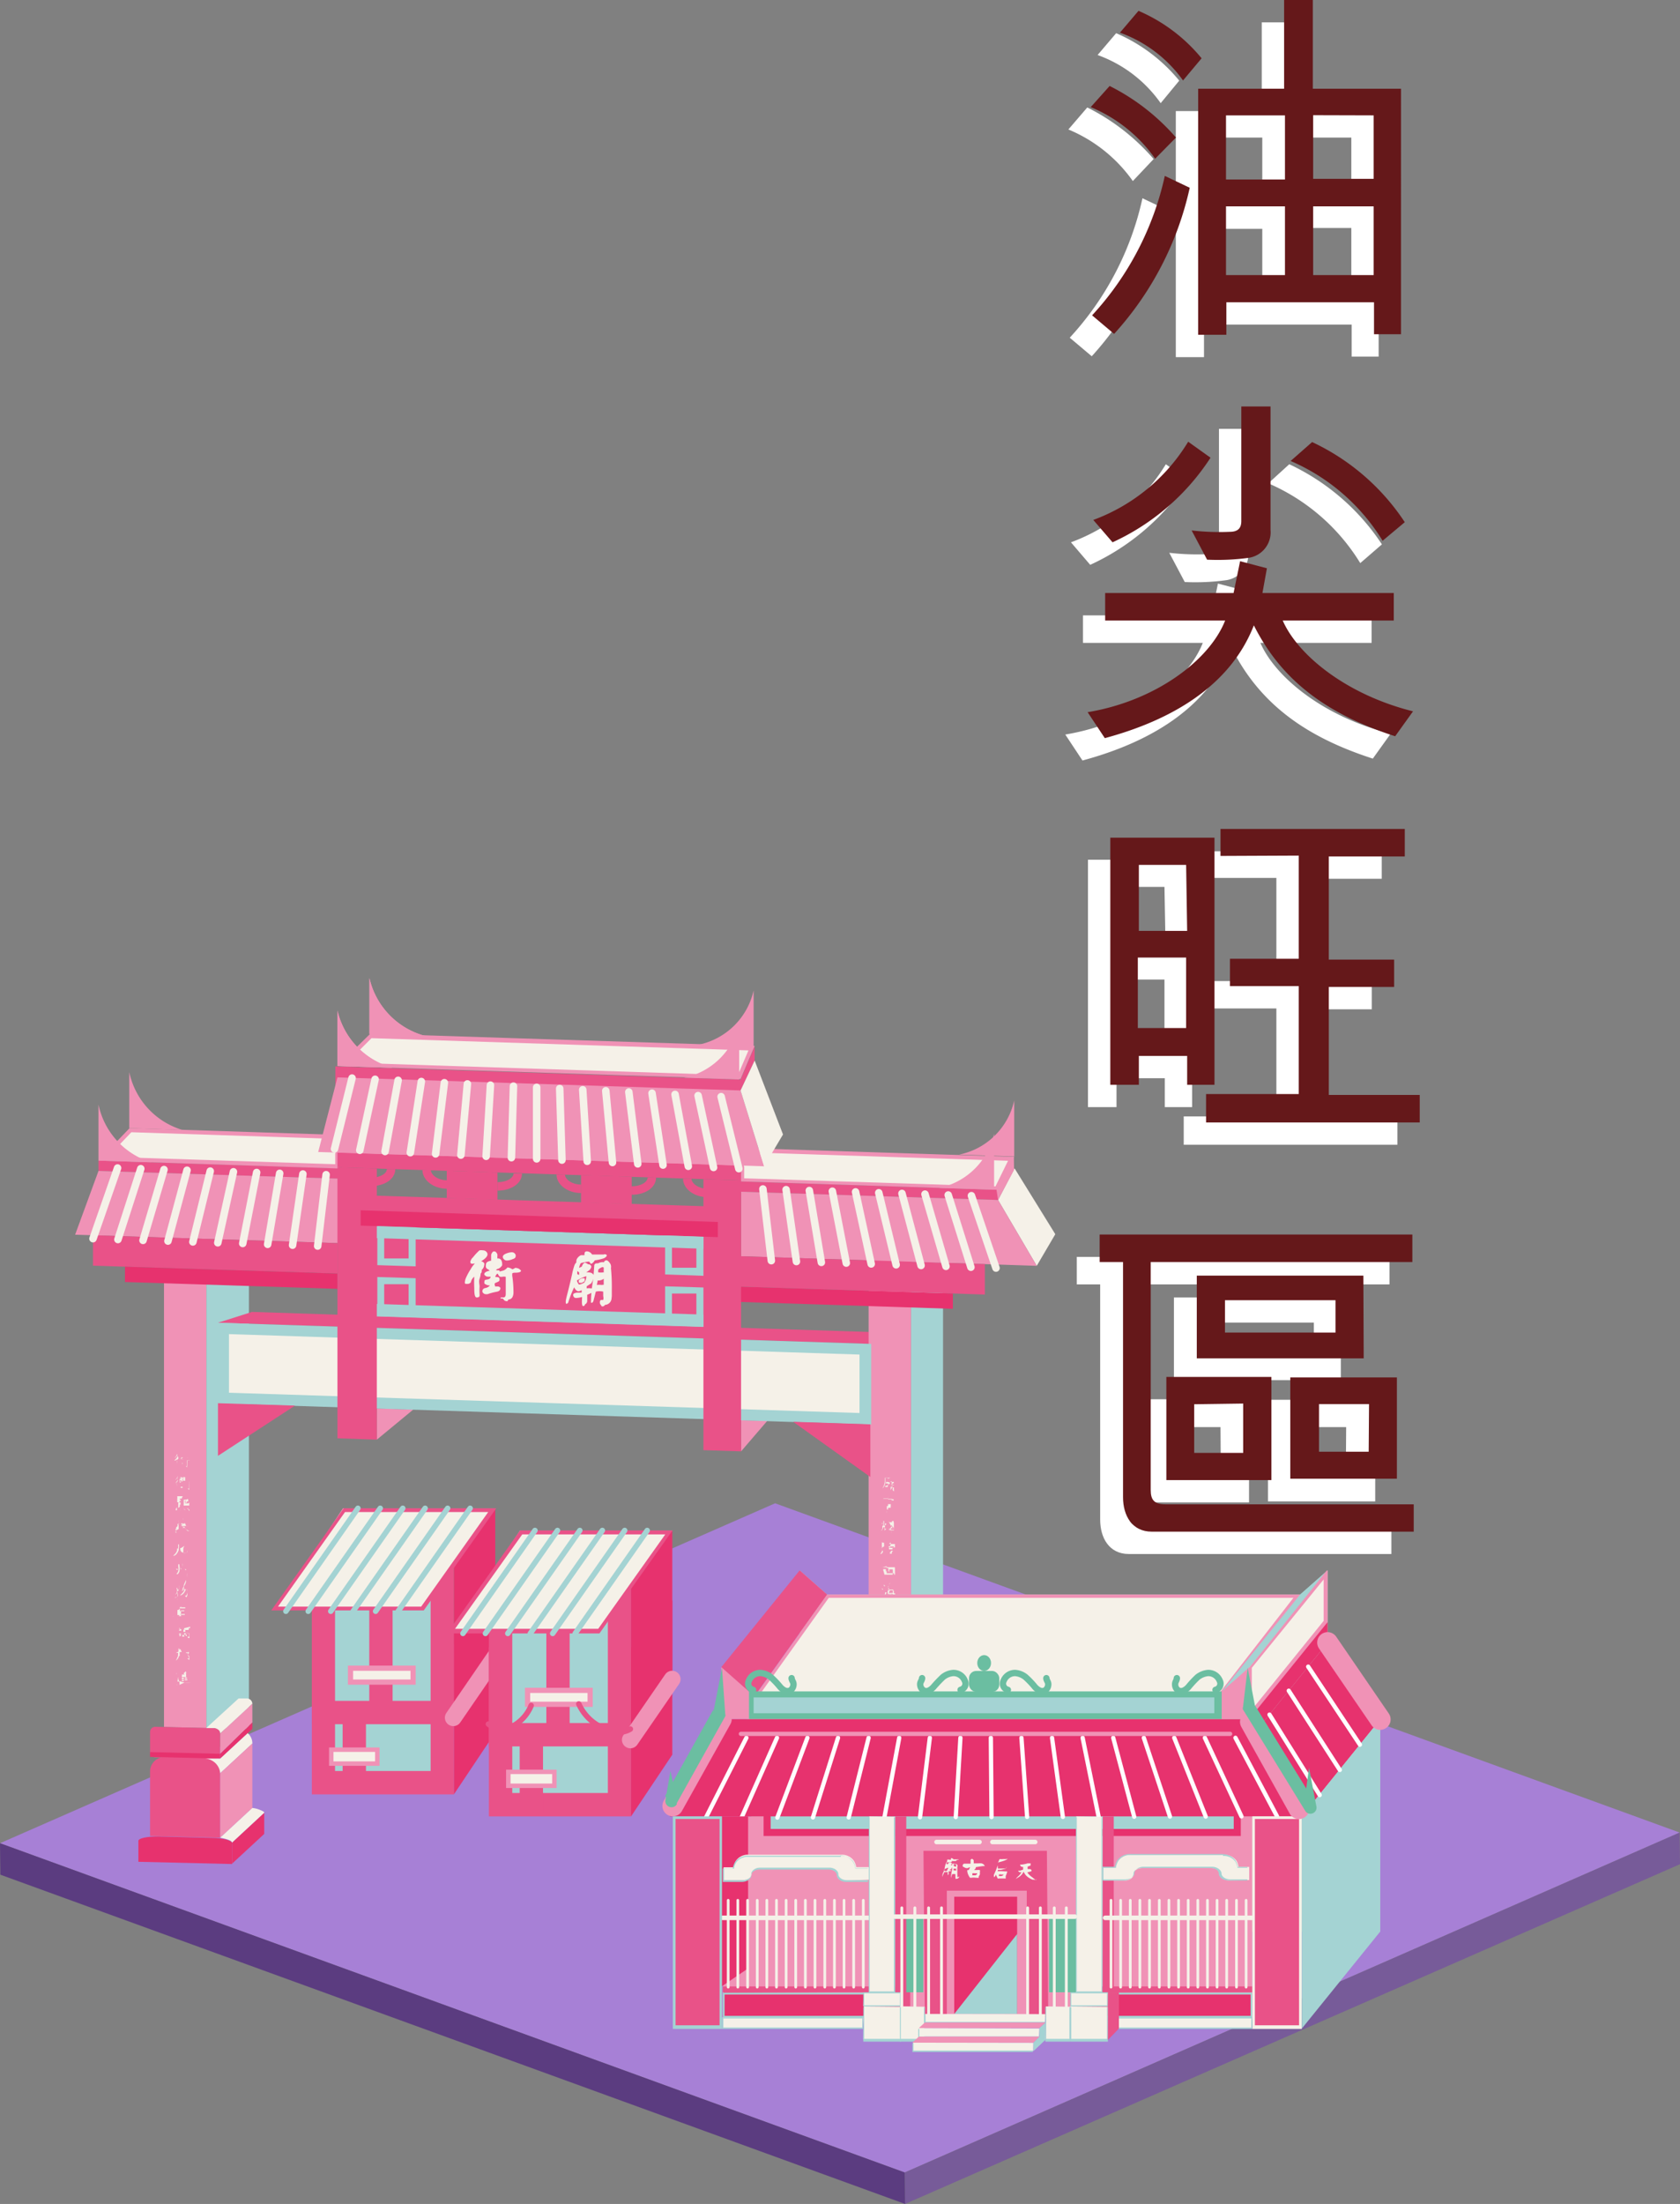 <svg xmlns="http://www.w3.org/2000/svg" width="97.73" height="128.18" viewBox="0 0 97.73 128.18">
  <rect x="0" y="0" width="97.73" height="128.18" fill="#808080" stroke="none"/>
  <g id="Layer_2" data-name="Layer 2">
    <g id="Icon">
      <g>
        <g>
          <path d="M65.9,10.53a8.64,8.64,0,0,0-3.75-3l1.1-1.28a12.41,12.41,0,0,1,3.86,3Zm-3.67,9.11a17.45,17.45,0,0,0,4.23-8.11l1.45.69a18.54,18.54,0,0,1-4.4,8.5ZM67.52,6A7.65,7.65,0,0,0,63.85,3.2l1.08-1.27A9.71,9.71,0,0,1,68.6,4.69ZM78.63,20.74l0-1.86-8.59,0,0,1.89-1.64,0V6.46h5V1.3h1.67V6.46h5.13V20.74ZM70,11.7h3.43V8L70,8Zm3.43,5.61v-4H70v4ZM75.09,8V11.7h3.52V8Zm3.52,5.26H75.09v4h3.52Z" style="fill: #fff"/>
          <path d="M79.86,44.12c-4-1.29-6.62-3.26-8.22-6.45-1.38,3.54-4.81,5.52-8.67,6.56l-1-1.51c3.93-.65,7.08-3,8-5.33H63v-1.6h7.47l.38-1.85,1.56.41-.26,1.44h7.64l0,1.6H73.32c.87,2,3.69,4.31,7.58,5.28ZM62.3,31.54A10.85,10.85,0,0,0,67.82,27l1.3.93a13.48,13.48,0,0,1-5.7,4.92Zm10.31.58a1.5,1.5,0,0,1-1.25,1.62,13.33,13.33,0,0,1-2.44.11l-.9-1.7a13.75,13.75,0,0,0,2.22.08c.47,0,.67-.21.67-.62V24.94h1.7Zm6.52.63a11.7,11.7,0,0,0-5.35-4.64L75,27a13.11,13.11,0,0,1,5.39,4.66Z" style="fill: #fff"/>
          <path d="M63.29,50h6.06V64.39H67.76V62.71l-2.81,0v1.68H63.29Zm4.45,1.58H65v3.84l2.81,0Zm0,5.39c-.91,0-1.94,0-2.81,0v4.1h2.81Zm1.92-5.91V49.51l10.72,0,0,1.6H76v6h3.8v1.59H76v6.28h5.29l0,1.6-12.43,0V64.93h5.39V58.65h-4V57.06l4,0v-6Z" style="fill: #fff"/>
          <path d="M80.94,90.38H65.67c-1.15,0-1.67-.94-1.67-2V74.7l-1.36,0v-1.6l18.19,0v1.6H65.64l0,13.25c0,.6.21.84.88.84H80.94Zm-8.28-3H66.55v-6l6.11,0ZM68.17,83v2.83l2.85,0L71,83ZM78,80.27l-9.71,0,0-4.81H78ZM70,78.8h6.43V76.92H70Zm10,2.61v5.91H73.76V81.41ZM78.31,83,75.4,83v2.77l2.89,0Z" style="fill: #fff"/>
        </g>
        <g>
          <path d="M67.2,9.23a8.64,8.64,0,0,0-3.75-3L64.55,5a12.53,12.53,0,0,1,3.86,3Zm-3.67,9.11a17.45,17.45,0,0,0,4.23-8.11l1.45.69a18.54,18.54,0,0,1-4.4,8.5ZM68.82,4.68A7.69,7.69,0,0,0,65.15,1.9L66.23.63A9.71,9.71,0,0,1,69.9,3.39ZM79.93,19.44l0-1.86-8.59,0,0,1.89-1.64,0V5.16h5V0h1.67V5.16h5.13V19.44Zm-8.61-9h3.43V6.71l-3.43,0ZM74.75,16V12H71.32v4Zm1.64-9.3V10.4h3.52V6.71ZM79.91,12H76.39v4h3.52Z" style="fill: #65181a"/>
          <path d="M81.16,42.82c-4-1.29-6.62-3.26-8.22-6.45-1.38,3.54-4.81,5.52-8.67,6.56l-1-1.51c3.93-.65,7.08-3,8-5.33H64.29v-1.6h7.47l.38-1.85,1.56.41-.26,1.44h7.64l0,1.6H74.62c.87,2,3.69,4.31,7.58,5.28ZM63.6,30.24a10.85,10.85,0,0,0,5.52-4.55l1.3.93a13.48,13.48,0,0,1-5.7,4.92Zm10.31.58a1.5,1.5,0,0,1-1.25,1.62,13.33,13.33,0,0,1-2.44.11l-.9-1.7a13.75,13.75,0,0,0,2.22.08c.47,0,.67-.21.67-.62V23.64h1.7Zm6.52.63a11.7,11.7,0,0,0-5.35-4.64l1.25-1.1a13.11,13.11,0,0,1,5.39,4.66Z" style="fill: #65181a"/>
          <path d="M64.59,48.72h6.06V63.09H69.06V61.41l-2.81,0v1.68H64.59ZM69,50.3H66.25v3.84l2.81,0Zm0,5.39c-.91,0-1.94,0-2.81,0v4.1h2.81ZM71,49.78V48.21l10.72,0,0,1.6H77.3v6h3.8v1.59H77.3v6.28h5.29l0,1.6-12.43,0V63.63h5.39V57.35h-4V55.76l4,0v-6Z" style="fill: #65181a"/>
          <path d="M82.24,89.08H67c-1.15,0-1.67-.94-1.67-2V73.4l-1.36,0v-1.6l18.19,0v1.6H66.94l0,13.25c0,.6.21.84.88.84H82.24Zm-8.28-3H67.85v-6l6.11,0Zm-4.49-4.41v2.83l2.85,0,0-2.87ZM79.33,79l-9.71,0,0-4.81h9.69ZM71.26,77.5h6.43V75.62H71.26Zm10,2.61V86H75.06V80.11Zm-1.62,1.55-2.91,0v2.77l2.89,0Z" style="fill: #65181a"/>
        </g>
        <g style="isolation: isolate">
          <polygon points="52.63 126.35 0 107.2 45.09 87.43 97.71 106.58 52.63 126.35" style="fill: #a780d6"/>
          <polygon points="52.65 128.18 52.63 126.35 97.71 106.58 97.73 108.42 52.65 128.18" style="fill: #775b99"/>
          <polygon points="0.02 109.03 0 107.2 52.63 126.35 52.65 128.18 0.02 109.03" style="fill: #5b3c80"/>
        </g>
        <g>
          <g>
            <g>
              <g>
                <rect x="18.81" y="95.21" width="6.92" height="8.46" style="fill: #a4d3d3"/>
                <path d="M25.05,95.89V103H19.49v-7.1h5.56m1.36-1.36H18.14v9.82h8.27V94.53Z" style="fill: #e95288"/>
              </g>
              <polygon points="28.81 100.76 26.41 104.35 26.41 94.53 28.81 91.79 28.81 100.76" style="fill: #e7326e"/>
              <line x1="20.61" y1="95.29" x2="20.61" y2="104.08" style="fill: none;stroke: #e95288;stroke-miterlimit: 10;stroke-width: 1.357px"/>
            </g>
            <polyline points="18.14 90.46 19.95 87.72 28.81 87.72 26.41 90.46 18.14 90.46" style="fill: #f092b6"/>
            <g>
              <rect x="18.81" y="91.14" width="6.92" height="8.46" style="fill: #a4d3d3"/>
              <path d="M25.05,91.82v7.1H19.49v-7.1h5.56m1.36-1.36H18.14v9.82h8.27V90.46Z" style="fill: #e95288"/>
            </g>
            <polygon points="28.81 96.69 26.41 100.28 26.41 90.46 28.81 87.72 28.81 96.69" style="fill: #e7326e"/>
            <line x1="22.16" y1="90.87" x2="22.16" y2="100" style="fill: none;stroke: #e95288;stroke-miterlimit: 10;stroke-width: 1.357px"/>
            <rect x="20.39" y="97.02" width="3.64" height="0.81" style="fill: #f5f1e8;stroke: #f092b6;stroke-miterlimit: 10;stroke-width: 0.302px"/>
            <rect x="19.27" y="101.76" width="2.68" height="0.81" style="fill: #f5f1e8;stroke: #f092b6;stroke-miterlimit: 10;stroke-width: 0.259px"/>
            <line x1="26.37" y1="99.9" x2="28.8" y2="96.36" style="fill: none;stroke: #f092b6;stroke-linecap: round;stroke-linejoin: round;stroke-width: 0.98px"/>
            <g>
              <polygon points="15.96 93.55 20.02 87.83 28.61 87.83 24.55 93.55 15.96 93.55" style="fill: #f5f1e8"/>
              <path d="M28.4,87.94l-3.9,5.5H16.17l3.9-5.5H28.4m.43-.22H20l-4.22,5.94h8.87l4.22-5.94Z" style="fill: #e95288"/>
            </g>
            <g>
              <line x1="20.82" y1="87.72" x2="16.63" y2="93.71" style="fill: none;stroke: #a4d3d3;stroke-linecap: round;stroke-linejoin: round;stroke-width: 0.318px"/>
              <line x1="22.12" y1="87.72" x2="17.93" y2="93.71" style="fill: none;stroke: #a4d3d3;stroke-linecap: round;stroke-linejoin: round;stroke-width: 0.318px"/>
              <line x1="23.43" y1="87.72" x2="19.24" y2="93.71" style="fill: none;stroke: #a4d3d3;stroke-linecap: round;stroke-linejoin: round;stroke-width: 0.318px"/>
              <line x1="24.73" y1="87.72" x2="20.54" y2="93.71" style="fill: none;stroke: #a4d3d3;stroke-linecap: round;stroke-linejoin: round;stroke-width: 0.318px"/>
              <line x1="26.04" y1="87.72" x2="21.85" y2="93.71" style="fill: none;stroke: #a4d3d3;stroke-linecap: round;stroke-linejoin: round;stroke-width: 0.318px"/>
              <line x1="27.35" y1="87.72" x2="23.16" y2="93.71" style="fill: none;stroke: #a4d3d3;stroke-linecap: round;stroke-linejoin: round;stroke-width: 0.318px"/>
            </g>
          </g>
          <g>
            <g>
              <g>
                <rect x="29.12" y="96.5" width="6.92" height="8.46" style="fill: #a4d3d3"/>
                <path d="M35.36,97.18v7.1H29.8v-7.1h5.56m1.35-1.36H28.44v9.82h8.27V95.82Z" style="fill: #e95288"/>
              </g>
              <polygon points="39.11 102.05 36.71 105.64 36.71 95.82 39.11 93.08 39.11 102.05" style="fill: #e7326e"/>
              <line x1="30.91" y1="96.58" x2="30.91" y2="105.37" style="fill: none;stroke: #e95288;stroke-miterlimit: 10;stroke-width: 1.357px"/>
            </g>
            <polyline points="28.44 91.75 30.25 89.01 39.11 89.01 36.71 91.75 28.44 91.75" style="fill: #f092b6"/>
            <g>
              <rect x="29.12" y="92.43" width="6.92" height="8.46" style="fill: #a4d3d3"/>
              <path d="M35.36,93.11v7.1H29.8v-7.1h5.56m1.35-1.36H28.44v9.82h8.27V91.75Z" style="fill: #e95288"/>
            </g>
            <polygon points="39.11 97.98 36.71 101.57 36.71 91.75 39.11 89.01 39.11 97.98" style="fill: #e7326e"/>
            <line x1="32.46" y1="92.16" x2="32.46" y2="101.29" style="fill: none;stroke: #e95288;stroke-miterlimit: 10;stroke-width: 1.357px"/>
            <rect x="30.69" y="98.31" width="3.64" height="0.81" style="fill: #f5f1e8;stroke: #f092b6;stroke-miterlimit: 10;stroke-width: 0.302px"/>
            <rect x="29.57" y="103.05" width="2.68" height="0.81" style="fill: #f5f1e8;stroke: #f092b6;stroke-miterlimit: 10;stroke-width: 0.259px"/>
            <line x1="36.67" y1="101.19" x2="39.1" y2="97.66" style="fill: none;stroke: #f092b6;stroke-linecap: round;stroke-linejoin: round;stroke-width: 0.98px"/>
            <g>
              <polygon points="26.26 94.84 30.32 89.13 38.92 89.13 34.86 94.84 26.26 94.84" style="fill: #f5f1e8"/>
              <path d="M38.7,89.24l-3.9,5.49H26.47l3.91-5.49H38.7m.43-.23H30.26L26,95h8.87L39.13,89Z" style="fill: #e95288"/>
            </g>
            <g>
              <line x1="31.12" y1="89.01" x2="26.93" y2="95" style="fill: none;stroke: #a4d3d3;stroke-linecap: round;stroke-linejoin: round;stroke-width: 0.318px"/>
              <line x1="32.43" y1="89.01" x2="28.24" y2="95" style="fill: none;stroke: #a4d3d3;stroke-linecap: round;stroke-linejoin: round;stroke-width: 0.318px"/>
              <line x1="33.73" y1="89.01" x2="29.54" y2="95" style="fill: none;stroke: #a4d3d3;stroke-linecap: round;stroke-linejoin: round;stroke-width: 0.318px"/>
              <line x1="35.04" y1="89.01" x2="30.85" y2="95" style="fill: none;stroke: #a4d3d3;stroke-linecap: round;stroke-linejoin: round;stroke-width: 0.318px"/>
              <line x1="36.34" y1="89.01" x2="32.15" y2="95" style="fill: none;stroke: #a4d3d3;stroke-linecap: round;stroke-linejoin: round;stroke-width: 0.318px"/>
              <line x1="37.65" y1="89.01" x2="33.46" y2="95" style="fill: none;stroke: #a4d3d3;stroke-linecap: round;stroke-linejoin: round;stroke-width: 0.318px"/>
            </g>
          </g>
          <path d="M28.41,100.27a1.31,1.31,0,0,0,1.49.08,2.39,2.39,0,0,0,1-1.16" style="fill: none;stroke: #e95288;stroke-linecap: round;stroke-linejoin: round;stroke-width: 0.318px"/>
          <path d="M33.67,99.1a2.76,2.76,0,0,0,2,1.58,1.21,1.21,0,0,0,1-.12" style="fill: none;stroke: #e95288;stroke-linecap: round;stroke-linejoin: round;stroke-width: 0.318px"/>
        </g>
        <g>
          <polyline points="43.11 84.41 44.63 82.64 43.11 82.6 43.11 84.41" style="fill: #f092b6"/>
          <polyline points="21.92 83.73 24.04 81.98 21.92 81.91 21.92 83.73" style="fill: #f092b6"/>
          <g>
            <path d="M28.17,73.47h0a.19.19,0,0,1,0,.1.43.43,0,0,1-.15.29.19.19,0,0,1,0,.09.17.17,0,0,1-.06.12s0,.13-.06.3,0,.33,0,.45a3.58,3.58,0,0,0,0,.48c0,.09,0,.14-.14.16s-.17-.17-.17-.55a6.31,6.31,0,0,1,0-.66.57.57,0,0,0-.2.33.27.27,0,0,1-.24.09c-.08,0-.11,0-.11-.09a.81.81,0,0,1,.07-.27,3.5,3.5,0,0,1,.28-.51,1.37,1.37,0,0,1,.29-.37.32.32,0,0,1,.17-.06A.27.27,0,0,1,28.17,73.47Zm-.28-.75a.74.74,0,0,1,.22,0,.25.25,0,0,1,.18.08.21.21,0,0,1,.07.15q0,.16-.3.36a1,1,0,0,1-.5.18.33.33,0,0,1-.15,0,.12.12,0,0,1-.05-.1.47.47,0,0,1,.15-.26A3.34,3.34,0,0,1,27.89,72.72Zm2.42,1.18c0,.08-.13.12-.34.12s-.17.06-.17.13a.13.13,0,0,0,0,.06,6.41,6.41,0,0,1,.07,1,.63.63,0,0,1-.05.21.28.28,0,0,1-.17.15.11.11,0,0,0-.12.1.12.12,0,0,1-.09,0,.19.19,0,0,1-.13-.07.12.12,0,0,0-.12-.08c-.05,0-.07,0-.07,0s0,0,0-.06a0,0,0,0,0,0,0,0,0,0,0,1,0,0s0,0,.07,0a.17.17,0,0,1,.08,0c.1,0,.15-.06.15-.2v-1a.39.39,0,0,0-.21,0h-.07q-.11,0-.18-.18s-.07,0-.09.06a.18.18,0,0,1-.05.07v.06c.15,0,.23,0,.24.13s-.08.14-.21.2-.06.1-.05.22l.15,0a.19.19,0,0,1,.16.08c0,.12-.05.2-.23.23a3.13,3.13,0,0,0-.52.14l-.1,0a.22.22,0,0,1-.2-.15q0-.18.18-.21a.43.43,0,0,0,.26-.15.49.49,0,0,1-.32-.11.26.26,0,0,1,0-.11c0-.06,0-.1.14-.12s.22-.07.22-.17H28.4a.25.25,0,0,1-.23-.13c0-.1.09-.17.32-.22a0,0,0,0,0,0,0s0,0-.09-.07a.22.22,0,0,1-.13-.12.38.38,0,0,1,0-.17c0-.1.07-.16.21-.2s.08,0,.09-.14v-.19a.3.3,0,0,1,.07-.17.12.12,0,0,1,.09-.06c.06,0,.12,0,.2.16a.35.35,0,0,1,0,.14.43.43,0,0,1,0,.11l.08,0a.22.22,0,0,1,.15.1.45.45,0,0,1,.05.19.36.36,0,0,1,0,.11.46.46,0,0,1-.23.2.14.14,0,0,0-.12.09h.11c.06,0,.09,0,.1.07l.22-.06a.49.49,0,0,0,.22-.17.08.08,0,0,1,.06,0,.5.5,0,0,1,.23.1.4.4,0,0,0,.15-.07.14.14,0,0,1,.11,0,.32.32,0,0,1,.19.09A.33.33,0,0,1,30.31,73.9ZM30,73h0c0,.1,0,.18-.18.23a.86.86,0,0,1-.33.08.22.22,0,0,1-.18-.08.19.19,0,0,1-.06-.13c0-.08.07-.15.21-.2a.93.93,0,0,1,.31-.07A.23.23,0,0,1,30,73Z" style="fill: #fff294"/>
            <path d="M35.3,73c0,.07-.07.13-.17.18a2.86,2.86,0,0,1-.53.12c-.08.13-.16.2-.23.2l0,0-.1-.13a3.2,3.2,0,0,0-.48.09.7.7,0,0,0-.1.28l.16-.08a.39.39,0,0,1,.16-.23.52.52,0,0,1,.2.1c.12,0,.18.06.19.15a.36.36,0,0,1-.17.23l-.13.1v0a.46.46,0,0,1,.21,0,.24.24,0,0,1,.15.06.17.17,0,0,1,.08.16.9.9,0,0,1-.15.41l-.26.17s0,.07,0,.12a.66.66,0,0,1,.23,0h.08a.19.19,0,0,1,0,.1.25.25,0,0,1,0,.14,1.38,1.38,0,0,1-.28.13c0,.15,0,.27,0,.36a.22.22,0,0,1-.13.2c0,.07-.07.1-.1.1s-.05,0-.07-.11,0-.32,0-.42a1.43,1.43,0,0,1-.34.06q-.16,0-.18-.18c0-.08.11-.12.23-.13l.26,0a.39.39,0,0,0,0-.15.34.34,0,0,1-.19.07.25.25,0,0,1-.14-.08.65.65,0,0,1-.1-.15,6.26,6.26,0,0,0-.35.9s-.07.06-.09.06-.05,0-.05-.12.08-.4.16-.72.15-.62.21-.89a3.87,3.87,0,0,1,.14-.52.44.44,0,0,1,.11-.16.32.32,0,0,1,.06-.25A.5.5,0,0,1,33.8,73H34c0-.12,0-.2.11-.22a.35.35,0,0,1,.33.18h.3l.25,0,.13,0A.15.15,0,0,1,35.3,73Zm-1.61,1.15V74a.59.59,0,0,1-.11-.08l0,.18,0,0Zm.41.07a3.76,3.76,0,0,0-.54.25.55.55,0,0,0,.12.24.77.77,0,0,0,.31-.12A.54.54,0,0,0,34.1,74.19Zm-.07.28-.18.11h-.11c-.05,0-.07,0-.07-.07a.13.13,0,0,1,0-.08.37.37,0,0,1,.27-.12c.06,0,.08,0,.08.07A.16.16,0,0,1,34,74.47Zm1.54,1.06h0a.4.4,0,0,1-.37.33c-.05.06-.09.09-.14.09s-.07,0-.1-.08a.18.18,0,0,1-.06-.1.27.27,0,0,1,0-.11s0-.08.1-.09a.12.12,0,0,0,.09,0,.38.38,0,0,0,0-.22c0-.12,0-.2,0-.26a.92.92,0,0,0-.43,0l-.14.55a.35.35,0,0,1-.06.09.1.1,0,0,1-.08,0s0,0,0-.08,0-.57.13-1.28h0l.06-.79c0-.09.07-.13.12-.13a.16.16,0,0,1,.09,0,.56.56,0,0,1,.36-.07c0-.07.09-.11.14-.11s.12.05.19.15a.36.36,0,0,1,.07.3A11.22,11.22,0,0,1,35.59,75c0,.11,0,.24,0,.38Zm-.45-.84v-.35a.48.48,0,0,1-.35.1l-.05.26a1.24,1.24,0,0,1,.27,0Zm0-.69h0v-.31a.11.11,0,0,0-.14,0,.42.42,0,0,0-.18.13V74h0A1.24,1.24,0,0,0,35.11,74Z" style="fill: #fff294"/>
          </g>
          <g>
            <polygon points="12.01 100.5 9.54 100.44 9.54 74.62 12.01 74.67 12.01 100.5" style="fill: #f092b6"/>
            <polygon points="14.48 100.56 12.01 100.5 12.01 74.67 14.48 74.73 14.48 100.56" style="fill: #a4d3d3"/>
            <path d="M12.49,102.29l-3.44-.08a.32.32,0,0,1-.32-.31v-1.18a.3.3,0,0,1,.32-.29l3.44.08a.32.32,0,0,1,.32.31V102A.3.3,0,0,1,12.49,102.29Z" style="fill: #e95288"/>
            <path d="M12.81,106.88l-4.08-.1V103a.84.84,0,0,1,.89-.81l2.3.06a.88.88,0,0,1,.89.85Z" style="fill: #e95288"/>
            <path d="M13.5,108.41l-5.45-.13v-1.22c0-.15.53-.26,1.19-.25l3.06.08c.66,0,1.2.15,1.2.3Z" style="fill: #e7326e"/>
            <polygon points="12.81 102.28 8.73 102.18 8.73 101.9 12.81 102 12.81 102.28" style="fill: #e7326e"/>
            <path d="M12.81,100.82l1.87-1.73a.32.32,0,0,0-.32-.31h-.48L12,100.5h.48S12.81,100.56,12.81,100.82Z" style="fill: #f5f1e8"/>
            <polygon points="12.81 100.82 12.81 102 14.68 100.18 14.68 99.09 12.81 100.82" style="fill: #f092b6"/>
            <polygon points="12.81 102 12.81 102.28 14.68 100.55 14.68 100.18 12.81 102" style="fill: #e7326e"/>
            <path d="M11.92,102.28a.93.93,0,0,1,.89.85l1.87-1.73a.78.78,0,0,0-.27-.6l-1.6,1.48Z" style="fill: #f5f1e8"/>
            <polygon points="12.81 103.13 12.81 106.88 14.68 105.15 14.68 101.4 12.81 103.13" style="fill: #f092b6"/>
            <path d="M12.81,106.88s.69.11.69.29l1.86-1.73c.07-.06-.19-.16-.22-.17a1.49,1.49,0,0,0-.46-.12Z" style="fill: #f5f1e8"/>
            <polygon points="13.5 107.17 13.5 108.39 15.37 106.66 15.37 105.44 13.5 107.17" style="fill: #e7326e"/>
          </g>
          <path d="M26,68.89c-.65,0-1.18-.4-1.18-.84" style="fill: none;stroke: #e95288;stroke-miterlimit: 10;stroke-width: 0.493px"/>
          <path d="M41.15,69.38c-.65,0-1.17-.4-1.17-.83" style="fill: none;stroke: #e95288;stroke-miterlimit: 10;stroke-width: 0.493px"/>
          <path d="M33.8,69.14c-.65,0-1.18-.39-1.18-.83" style="fill: none;stroke: #e95288;stroke-miterlimit: 10;stroke-width: 0.493px"/>
          <path d="M21.57,68.74c.65,0,1.18-.31,1.18-.75" style="fill: none;stroke: #e95288;stroke-miterlimit: 10;stroke-width: 0.493px"/>
          <path d="M28.94,69c.65,0,1.18-.32,1.18-.75" style="fill: none;stroke: #e95288;stroke-miterlimit: 10;stroke-width: 0.493px"/>
          <path d="M36.75,69.24c.65,0,1.17-.32,1.17-.76" style="fill: none;stroke: #e95288;stroke-miterlimit: 10;stroke-width: 0.493px"/>
          <polyline points="43.9 60.86 43.9 61.68 43.08 63.42 43.08 62.79" style="fill: #e95288"/>
          <polyline points="59.02 67.95 61.39 71.78 60.31 73.62 58.06 69.79 59.02 67.95" style="fill: #f5f1e8"/>
          <polygon points="20.88 67.99 5.73 67.5 5.73 68.1 20.88 68.59 20.88 67.99" style="fill: #e95288"/>
          <polygon points="42.74 68.7 42.74 69.3 58.06 69.79 58.06 69.2 42.74 68.7" style="fill: #e95288"/>
          <g>
            <path d="M43.17,68.6v-.7a.11.11,0,0,0-.11-.12L19.73,67a.12.12,0,0,0-.08,0,.09.09,0,0,0,0,.08v.69L6,67.39l1.62-1.7,51.16,1.7L58,69.08Z" style="fill: #f5f1e8"/>
            <path d="M7.64,65.85l51,1.66L57.91,69l-14.62-.47V67.9a.23.23,0,0,0-.23-.24L19.74,66.9h0a.24.24,0,0,0-.24.24v.57L6.28,67.28l1.36-1.43m-.1-.24L5.73,67.5l14,.46v-.82l23.32.76v.81l15,.49L59,67.28,7.54,65.61Z" style="fill: #f092b6"/>
          </g>
          <polyline points="12.68 76.93 14.66 76.3 52.5 77.53 52.5 78.22 12.68 76.93" style="fill: #e95288"/>
          <g>
            <polygon points="50.53 101.76 53 101.81 53 73.3 50.53 73.25 50.53 101.76" style="fill: #f092b6"/>
            <path d="M50,103.52l3.44.07a.3.3,0,0,0,.32-.29v-1.18a.32.32,0,0,0-.32-.31L50,101.75a.3.3,0,0,0-.32.29v1.18A.32.32,0,0,0,50,103.52Z" style="fill: #e95288"/>
            <path d="M49.72,108.1l4.08.08v-3.75a.88.88,0,0,0-.89-.85l-2.29,0a.86.86,0,0,0-.9.82Z" style="fill: #e95288"/>
            <path d="M49,109.58l5.44.11v-1.22c0-.15-.53-.29-1.19-.3l-3.06-.06c-.66,0-1.19.1-1.19.25Z" style="fill: #e7326e"/>
            <polygon points="49.73 103.5 53.8 103.58 53.8 103.3 49.73 103.22 49.73 103.5" style="fill: #e7326e"/>
            <polygon points="53 73.3 54.86 73.34 54.86 100.07 53 101.81 53 73.3" style="fill: #a4d3d3"/>
            <path d="M53.78,102.12l1.9-1.74a.32.32,0,0,0-.33-.3h-.49L53,101.8h.49S53.78,101.86,53.78,102.12Z" style="fill: #f5f1e8"/>
            <polygon points="53.78 102.12 53.78 103.3 55.67 101.47 55.67 100.38 53.78 102.12" style="fill: #f092b6"/>
            <polygon points="53.78 103.3 53.78 103.58 55.67 101.84 55.67 101.47 53.78 103.3" style="fill: #e7326e"/>
            <path d="M52.87,103.58a1,1,0,0,1,.91.85l1.9-1.74a.77.77,0,0,0-.28-.6l-1.62,1.49Z" style="fill: #f5f1e8"/>
            <polygon points="53.78 104.43 53.78 108.18 55.67 106.44 55.67 102.69 53.78 104.43" style="fill: #f092b6"/>
            <path d="M53.78,108.18s.69.11.69.29l1.9-1.74c.06-.06-.2-.15-.23-.17a2.39,2.39,0,0,0-.46-.12Z" style="fill: #f5f1e8"/>
            <polygon points="54.47 108.47 54.47 109.69 56.37 107.95 56.37 106.73 54.47 108.47" style="fill: #e7326e"/>
          </g>
          <g>
            <polygon points="43.11 73.06 60.31 73.62 58.06 69.79 43.11 69.31 43.11 73.06" style="fill: #f092b6"/>
            <polygon points="20.98 68.59 5.73 68.1 4.37 71.81 20.98 72.34 20.98 68.59" style="fill: #f092b6"/>
          </g>
          <polygon points="41.76 77.2 20.98 76.53 20.98 71.28 41.76 71.95 41.76 77.2" style="fill: #a4d3d3"/>
          <g>
            <polygon points="13 81.3 13 77.26 50.34 78.47 50.34 82.51 13 81.3" style="fill: #f5f1e8"/>
            <path d="M13.32,77.59,50,78.78v3.4L13.32,81v-3.4m-.64-.66v4.68l38,1.23V78.16l-38-1.23Z" style="fill: #a4d3d3"/>
          </g>
          <polygon points="43.11 68.65 19.63 67.89 19.63 67.03 43.11 67.79 43.11 68.65" style="fill: #e95288"/>
          <g>
            <polygon points="21.33 76.19 21.33 71.64 41.41 72.3 41.41 76.83 21.33 76.19" style="fill: #e95288"/>
            <path d="M21.68,72l19.37.63v3.83l-19.37-.63V72m-.7-.73v5.25l20.78.67V72L21,71.28Z" style="fill: #a4d3d3"/>
          </g>
          <polygon points="41.76 71.95 20.98 71.28 20.98 69.51 41.76 70.18 41.76 71.95" style="fill: #e95288"/>
          <polygon points="19.63 74.07 5.41 73.61 5.41 71.84 19.63 72.3 19.63 74.07" style="fill: #e95288"/>
          <polygon points="19.63 74.96 7.27 74.56 7.27 73.67 19.63 74.07 19.63 74.96" style="fill: #e7326e"/>
          <polygon points="55.43 76.12 43.08 75.72 43.08 74.83 55.43 75.23 55.43 76.12" style="fill: #e7326e"/>
          <polygon points="57.29 75.29 43.08 74.83 43.08 73.06 57.29 73.52 57.29 75.29" style="fill: #e95288"/>
          <polygon points="43.08 64.06 19.51 63.29 19.51 62.02 43.08 62.79 43.08 64.06" style="fill: #e95288"/>
          <polygon points="18.51 67 19.63 62.66 43.08 63.42 44.45 67.83 18.51 67" style="fill: #f092b6"/>
          <g>
            <line x1="20.48" y1="62.7" x2="19.46" y2="66.82" style="fill: none;stroke: #f5f1e8;stroke-linecap: round;stroke-linejoin: round;stroke-width: 0.437px"/>
            <line x1="21.82" y1="62.77" x2="20.93" y2="66.9" style="fill: none;stroke: #f5f1e8;stroke-linecap: round;stroke-linejoin: round;stroke-width: 0.437px"/>
            <line x1="23.16" y1="62.83" x2="22.4" y2="66.97" style="fill: none;stroke: #f5f1e8;stroke-linecap: round;stroke-linejoin: round;stroke-width: 0.437px"/>
            <line x1="24.51" y1="62.9" x2="23.87" y2="67.04" style="fill: none;stroke: #f5f1e8;stroke-linecap: round;stroke-linejoin: round;stroke-width: 0.437px"/>
            <line x1="25.85" y1="62.97" x2="25.34" y2="67.11" style="fill: none;stroke: #f5f1e8;stroke-linecap: round;stroke-linejoin: round;stroke-width: 0.437px"/>
            <line x1="27.19" y1="63.04" x2="26.81" y2="67.18" style="fill: none;stroke: #f5f1e8;stroke-linecap: round;stroke-linejoin: round;stroke-width: 0.437px"/>
            <line x1="28.53" y1="63.11" x2="28.28" y2="67.25" style="fill: none;stroke: #f5f1e8;stroke-linecap: round;stroke-linejoin: round;stroke-width: 0.437px"/>
            <line x1="29.87" y1="63.17" x2="29.75" y2="67.33" style="fill: none;stroke: #f5f1e8;stroke-linecap: round;stroke-linejoin: round;stroke-width: 0.437px"/>
            <line x1="31.22" y1="63.24" x2="31.22" y2="67.4" style="fill: none;stroke: #f5f1e8;stroke-linecap: round;stroke-linejoin: round;stroke-width: 0.437px"/>
            <line x1="32.56" y1="63.31" x2="32.69" y2="67.47" style="fill: none;stroke: #f5f1e8;stroke-linecap: round;stroke-linejoin: round;stroke-width: 0.437px"/>
            <line x1="33.9" y1="63.38" x2="34.16" y2="67.54" style="fill: none;stroke: #f5f1e8;stroke-linecap: round;stroke-linejoin: round;stroke-width: 0.437px"/>
            <line x1="35.24" y1="63.44" x2="35.63" y2="67.61" style="fill: none;stroke: #f5f1e8;stroke-linecap: round;stroke-linejoin: round;stroke-width: 0.437px"/>
            <line x1="36.58" y1="63.51" x2="37.1" y2="67.69" style="fill: none;stroke: #f5f1e8;stroke-linecap: round;stroke-linejoin: round;stroke-width: 0.437px"/>
            <line x1="37.93" y1="63.58" x2="38.57" y2="67.76" style="fill: none;stroke: #f5f1e8;stroke-linecap: round;stroke-linejoin: round;stroke-width: 0.437px"/>
            <line x1="39.27" y1="63.65" x2="40.04" y2="67.83" style="fill: none;stroke: #f5f1e8;stroke-linecap: round;stroke-linejoin: round;stroke-width: 0.437px"/>
            <line x1="40.61" y1="63.72" x2="41.51" y2="67.9" style="fill: none;stroke: #f5f1e8;stroke-linecap: round;stroke-linejoin: round;stroke-width: 0.437px"/>
            <line x1="41.95" y1="63.78" x2="42.98" y2="67.97" style="fill: none;stroke: #f5f1e8;stroke-linecap: round;stroke-linejoin: round;stroke-width: 0.437px"/>
          </g>
          <g>
            <line x1="6.84" y1="67.93" x2="5.41" y2="72.04" style="fill: none;stroke: #f5f1e8;stroke-linecap: round;stroke-linejoin: round;stroke-width: 0.437px"/>
            <line x1="8.19" y1="67.97" x2="6.86" y2="72.09" style="fill: none;stroke: #f5f1e8;stroke-linecap: round;stroke-linejoin: round;stroke-width: 0.437px"/>
            <line x1="9.54" y1="68.02" x2="8.32" y2="72.14" style="fill: none;stroke: #f5f1e8;stroke-linecap: round;stroke-linejoin: round;stroke-width: 0.437px"/>
            <line x1="10.88" y1="68.06" x2="9.77" y2="72.18" style="fill: none;stroke: #f5f1e8;stroke-linecap: round;stroke-linejoin: round;stroke-width: 0.437px"/>
            <line x1="12.23" y1="68.11" x2="11.22" y2="72.23" style="fill: none;stroke: #f5f1e8;stroke-linecap: round;stroke-linejoin: round;stroke-width: 0.437px"/>
            <line x1="13.58" y1="68.15" x2="12.67" y2="72.28" style="fill: none;stroke: #f5f1e8;stroke-linecap: round;stroke-linejoin: round;stroke-width: 0.437px"/>
            <line x1="14.93" y1="68.19" x2="14.12" y2="72.32" style="fill: none;stroke: #f5f1e8;stroke-linecap: round;stroke-linejoin: round;stroke-width: 0.437px"/>
            <line x1="16.27" y1="68.24" x2="15.57" y2="72.37" style="fill: none;stroke: #f5f1e8;stroke-linecap: round;stroke-linejoin: round;stroke-width: 0.437px"/>
            <line x1="17.62" y1="68.28" x2="17.02" y2="72.42" style="fill: none;stroke: #f5f1e8;stroke-linecap: round;stroke-linejoin: round;stroke-width: 0.437px"/>
            <line x1="18.97" y1="68.32" x2="18.48" y2="72.47" style="fill: none;stroke: #f5f1e8;stroke-linecap: round;stroke-linejoin: round;stroke-width: 0.437px"/>
          </g>
          <g>
            <line x1="56.51" y1="69.54" x2="57.94" y2="73.75" style="fill: none;stroke: #f5f1e8;stroke-linecap: round;stroke-linejoin: round;stroke-width: 0.437px"/>
            <line x1="55.16" y1="69.5" x2="56.48" y2="73.7" style="fill: none;stroke: #f5f1e8;stroke-linecap: round;stroke-linejoin: round;stroke-width: 0.437px"/>
            <line x1="53.81" y1="69.45" x2="55.03" y2="73.65" style="fill: none;stroke: #f5f1e8;stroke-linecap: round;stroke-linejoin: round;stroke-width: 0.437px"/>
            <line x1="52.47" y1="69.41" x2="53.58" y2="73.6" style="fill: none;stroke: #f5f1e8;stroke-linecap: round;stroke-linejoin: round;stroke-width: 0.437px"/>
            <line x1="51.12" y1="69.37" x2="52.13" y2="73.56" style="fill: none;stroke: #f5f1e8;stroke-linecap: round;stroke-linejoin: round;stroke-width: 0.437px"/>
            <line x1="49.77" y1="69.32" x2="50.68" y2="73.51" style="fill: none;stroke: #f5f1e8;stroke-linecap: round;stroke-linejoin: round;stroke-width: 0.437px"/>
            <line x1="48.42" y1="69.28" x2="49.23" y2="73.46" style="fill: none;stroke: #f5f1e8;stroke-linecap: round;stroke-linejoin: round;stroke-width: 0.437px"/>
            <line x1="47.08" y1="69.24" x2="47.78" y2="73.42" style="fill: none;stroke: #f5f1e8;stroke-linecap: round;stroke-linejoin: round;stroke-width: 0.437px"/>
            <line x1="45.73" y1="69.19" x2="46.33" y2="73.37" style="fill: none;stroke: #f5f1e8;stroke-linecap: round;stroke-linejoin: round;stroke-width: 0.437px"/>
            <line x1="44.38" y1="69.15" x2="44.87" y2="73.32" style="fill: none;stroke: #f5f1e8;stroke-linecap: round;stroke-linejoin: round;stroke-width: 0.437px"/>
          </g>
          <g>
            <polygon points="19.91 61.92 21.6 60.22 43.72 60.98 43 62.66 19.91 61.92" style="fill: #f5f1e8"/>
            <path d="M21.61,60.38l21.93.71-.62,1.45L20.19,61.8l1.42-1.42m-.09-.24L19.63,62l23.45.76.82-1.93-22.38-.72Z" style="fill: #f092b6"/>
          </g>
          <path d="M5.73,64.24V67.5l3.07.1A4.46,4.46,0,0,1,5.73,64.24Z" style="fill: #f092b6"/>
          <path d="M59,64v3.26l-3.2-.11A4.12,4.12,0,0,0,59,64Z" style="fill: #f092b6"/>
          <path d="M57.83,65.93v3.26l-3.2-.1A4.14,4.14,0,0,0,57.83,65.93Z" style="fill: #f092b6"/>
          <path d="M7.52,62.35v3.26l3.07.1A4.47,4.47,0,0,1,7.52,62.35Z" style="fill: #f092b6"/>
          <g>
            <path d="M19.63,58.77V62l3.2.1A4.5,4.5,0,0,1,19.63,58.77Z" style="fill: #f092b6"/>
            <path d="M21.49,56.88v3.26l3.21.1A4.52,4.52,0,0,1,21.49,56.88Z" style="fill: #f092b6"/>
          </g>
          <g>
            <path d="M19.63,58.77V62l3.2.1A4.5,4.5,0,0,1,19.63,58.77Z" style="fill: #f092b6"/>
            <path d="M21.49,56.88v3.26l3.21.1A4.52,4.52,0,0,1,21.49,56.88Z" style="fill: #f092b6"/>
          </g>
          <path d="M43,59.53v3.25l-3.21-.1A4.14,4.14,0,0,0,43,59.53Z" style="fill: #f092b6"/>
          <path d="M43.84,57.6v3.26l-3.2-.1A4.14,4.14,0,0,0,43.84,57.6Z" style="fill: #f092b6"/>
          <polyline points="43.9 61.68 45.55 65.98 44.45 67.83 43.08 63.42 43.9 61.68" style="fill: #f5f1e8"/>
          <polygon points="58.98 67.28 58.99 68.04 58.06 69.79 57.97 69.2 58.98 67.28" style="fill: #f092b6"/>
          <polygon points="21.92 83.73 19.63 83.65 19.63 67.89 21.92 67.96 21.92 83.73" style="fill: #e95288"/>
          <g>
            <polygon points="28.94 69.78 25.99 69.68 25.99 68.09 28.94 68.19 28.94 69.78" style="fill: #e95288"/>
            <polygon points="36.75 70.03 33.8 69.94 33.8 68.34 36.75 68.44 36.75 70.03" style="fill: #e95288"/>
          </g>
          <polygon points="43.11 84.41 40.92 84.34 40.92 68.58 43.11 68.65 43.11 84.41" style="fill: #e95288"/>
          <polygon points="41.76 71.95 20.98 71.28 20.98 70.39 41.76 71.07 41.76 71.95" style="fill: #e7326e"/>
          <path d="M22.35,71.73l1.42,0v1.46l-1.42,0V71.73m-.4-.42v2.27l2.23.07V71.38L22,71.31Z" style="fill: #a4d3d3"/>
          <path d="M39.09,72.27l1.42,0v1.46l-1.42,0V72.27m-.4-.42v2.27l2.23.08V71.93l-2.23-.08Z" style="fill: #a4d3d3"/>
          <path d="M22.35,74.69l1.42,0v1.46l-1.42,0V74.69m-.4-.42v2.27l2.23.07V74.34L22,74.27Z" style="fill: #a4d3d3"/>
          <path d="M39.09,75.23l1.42,0v1.46l-1.42,0V75.23m-.4-.42v2.27l2.23.07V74.88l-2.23-.07Z" style="fill: #a4d3d3"/>
          <g>
            <path d="M28.17,73.47h0a.19.19,0,0,1,0,.1.43.43,0,0,1-.15.29.19.19,0,0,1,0,.09.17.17,0,0,1-.06.12s0,.13-.06.3,0,.33,0,.45a3.58,3.58,0,0,0,0,.48c0,.09,0,.14-.14.16s-.17-.17-.17-.55a6.31,6.31,0,0,1,0-.66.57.57,0,0,0-.2.33.27.27,0,0,1-.24.09c-.08,0-.11,0-.11-.09a.81.81,0,0,1,.07-.27,3.5,3.5,0,0,1,.28-.51,1.37,1.37,0,0,1,.29-.37.32.32,0,0,1,.17-.06A.27.27,0,0,1,28.17,73.47Zm-.28-.75a.74.74,0,0,1,.22,0,.25.25,0,0,1,.18.08.21.21,0,0,1,.07.15q0,.16-.3.36a1,1,0,0,1-.5.18.33.33,0,0,1-.15,0,.12.12,0,0,1-.05-.1.47.47,0,0,1,.15-.26A3.34,3.34,0,0,1,27.89,72.72Zm2.42,1.18c0,.08-.13.12-.34.12s-.17.06-.17.13a.13.13,0,0,0,0,.06,6.41,6.41,0,0,1,.07,1,.63.63,0,0,1-.05.21.28.28,0,0,1-.17.15.11.11,0,0,0-.12.1.12.12,0,0,1-.09,0,.19.19,0,0,1-.13-.07.12.12,0,0,0-.12-.08c-.05,0-.07,0-.07,0s0,0,0-.06a0,0,0,0,0,0,0,0,0,0,0,1,0,0s0,0,.07,0a.17.17,0,0,1,.08,0c.1,0,.15-.06.15-.2v-1a.39.39,0,0,0-.21,0h-.07q-.11,0-.18-.18s-.07,0-.09.06a.18.18,0,0,1-.05.07v.06c.15,0,.23,0,.24.13s-.08.14-.21.2-.06.1-.05.22l.15,0a.19.19,0,0,1,.16.08c0,.12-.05.2-.23.23a3.13,3.13,0,0,0-.52.14l-.1,0a.22.22,0,0,1-.2-.15q0-.18.18-.21a.43.43,0,0,0,.26-.15.49.49,0,0,1-.32-.11.26.26,0,0,1,0-.11c0-.06,0-.1.14-.12s.22-.07.22-.17H28.4a.25.25,0,0,1-.23-.13c0-.1.09-.17.32-.22a0,0,0,0,0,0,0s0,0-.09-.07a.22.22,0,0,1-.13-.12.38.38,0,0,1,0-.17c0-.1.07-.16.21-.2s.08,0,.09-.14v-.19a.3.3,0,0,1,.07-.17.12.12,0,0,1,.09-.06c.06,0,.12,0,.2.16a.35.35,0,0,1,0,.14.43.43,0,0,1,0,.11l.08,0a.22.22,0,0,1,.15.1.45.45,0,0,1,.05.19.36.36,0,0,1,0,.11.46.46,0,0,1-.23.2.14.14,0,0,0-.12.09h.11c.06,0,.09,0,.1.07l.22-.06a.49.49,0,0,0,.22-.17.08.08,0,0,1,.06,0,.5.5,0,0,1,.23.1.4.4,0,0,0,.15-.07.14.14,0,0,1,.11,0,.32.32,0,0,1,.19.09A.33.33,0,0,1,30.31,73.9ZM30,73h0c0,.1,0,.18-.18.23a.86.86,0,0,1-.33.08.22.22,0,0,1-.18-.08.19.19,0,0,1-.06-.13c0-.08.07-.15.21-.2a.93.93,0,0,1,.31-.07A.23.23,0,0,1,30,73Z" style="fill: #f5f1e8"/>
            <path d="M35.3,73c0,.07-.07.13-.17.18a2.86,2.86,0,0,1-.53.12c-.08.13-.16.2-.23.2l0,0-.1-.13a3.2,3.2,0,0,0-.48.09.7.7,0,0,0-.1.28l.16-.08a.39.39,0,0,1,.16-.23.52.52,0,0,1,.2.1c.12,0,.18.06.19.15a.36.36,0,0,1-.17.23l-.13.1v0a.46.46,0,0,1,.21,0,.24.24,0,0,1,.15.06.17.17,0,0,1,.08.16.9.9,0,0,1-.15.41l-.26.17s0,.07,0,.12a.66.66,0,0,1,.23,0h.08a.19.19,0,0,1,0,.1.25.25,0,0,1,0,.14,1.38,1.38,0,0,1-.28.13c0,.15,0,.27,0,.36a.22.22,0,0,1-.13.2c0,.07-.07.1-.1.1s-.05,0-.07-.11,0-.32,0-.42a1.43,1.43,0,0,1-.34.06q-.16,0-.18-.18c0-.08.11-.12.23-.13l.26,0a.39.39,0,0,0,0-.15.34.34,0,0,1-.19.07.25.25,0,0,1-.14-.08.65.65,0,0,1-.1-.15,6.26,6.26,0,0,0-.35.9s-.07.06-.09.06-.05,0-.05-.12.08-.4.16-.72.15-.62.21-.89a3.87,3.87,0,0,1,.14-.52.44.44,0,0,1,.11-.16.32.32,0,0,1,.06-.25A.5.5,0,0,1,33.8,73H34c0-.12,0-.2.11-.22a.35.35,0,0,1,.33.18h.3l.25,0,.13,0A.15.15,0,0,1,35.3,73Zm-1.61,1.15V74a.59.59,0,0,1-.11-.08l0,.18,0,0Zm.41.07a3.76,3.76,0,0,0-.54.25.55.55,0,0,0,.12.24.77.77,0,0,0,.31-.12A.54.54,0,0,0,34.1,74.19Zm-.07.28-.18.11h-.11c-.05,0-.07,0-.07-.07a.13.13,0,0,1,0-.08.37.37,0,0,1,.27-.12c.06,0,.08,0,.08.07A.16.16,0,0,1,34,74.47Zm1.54,1.06h0a.4.4,0,0,1-.37.33c-.05.06-.09.09-.14.09s-.07,0-.1-.08a.18.18,0,0,1-.06-.1.27.27,0,0,1,0-.11s0-.08.1-.09a.12.12,0,0,0,.09,0,.38.38,0,0,0,0-.22c0-.12,0-.2,0-.26a.92.92,0,0,0-.43,0l-.14.55a.35.35,0,0,1-.06.09.1.1,0,0,1-.08,0s0,0,0-.08,0-.57.13-1.28h0l.06-.79c0-.09.07-.13.12-.13a.16.16,0,0,1,.09,0,.56.56,0,0,1,.36-.07c0-.07.09-.11.14-.11s.12.05.19.15a.36.36,0,0,1,.07.3A11.22,11.22,0,0,1,35.59,75c0,.11,0,.24,0,.38Zm-.45-.84v-.35a.48.48,0,0,1-.35.1l-.05.26a1.24,1.24,0,0,1,.27,0Zm0-.69h0v-.31a.11.11,0,0,0-.14,0,.42.42,0,0,0-.18.13V74h0A1.24,1.24,0,0,0,35.11,74Z" style="fill: #f5f1e8"/>
          </g>
          <polyline points="12.68 81.61 12.68 84.67 17.16 81.75 12.68 81.61" style="fill: #e95288"/>
          <polyline points="50.63 82.84 50.63 85.9 46.14 82.69 50.63 82.84" style="fill: #e95288"/>
          <g>
            <path d="M10.38,84.82h0s0,0,0,0,0,0,0,0l0,0-.08.1h0s0,0,0,0v0a.45.45,0,0,0,0,.14v.12a.11.11,0,0,1,0,0l0,0s0,0,0,0a.39.39,0,0,1,0-.06v0a.66.66,0,0,0,0-.19s0,0,0-.07h0a.39.39,0,0,1-.1.08l-.06,0h0l.11-.11.09-.13a.13.13,0,0,0,0-.08A0,0,0,0,1,10.38,84.82Zm-.06-.19h0s0,0,0,0h0s0,0,0,0a.53.53,0,0,1-.09.11.16.16,0,0,1-.08.06l0,0h0a.27.27,0,0,0,.07-.08.24.24,0,0,0,.06-.11.1.1,0,0,0,0-.07A0,0,0,0,1,10.32,84.63Zm.34.16h0a0,0,0,0,1,0,0h-.09v.08h.1l0,0h0a.68.68,0,0,0-.21,0h-.07s0,0,0,0h0l.15,0v-.09h-.09l0,0h.1v-.14a.08.08,0,0,0,0,0h0s0,0,0,0h0s0,0,0,0v0a0,0,0,0,0,0,0v.11h0Zm0,.28h0l0,0s0,0,0,0l-.07,0h0v.08l.09,0h0s0,0,0,0l0,0-.16,0-.06,0h0l0,0,0,0s0,0,0,0h.15v-.08s0,0,0,0h0l0,0h.11v0a0,0,0,0,0,0,0h0s0,0,0,0h0s0,0,0,0v0h0s0,0,0,0Zm.36-.14h0s0,0,0,0,0,0,0,0h-.14s0,0,0,0v0a.35.35,0,0,0,0,.06c0,.06,0,.11,0,.14v.12s0,.08,0,.1a.05.05,0,0,1,0,0s0,0,0,0a.27.27,0,0,0-.07-.08l0,0h.09s0,0,0,0,0-.09,0-.2a.61.61,0,0,0,0-.15v0h-.1s0,0,0,0h0l.23,0ZM11,84.77h0l0,0s0,0,0,0l-.07,0h-.14l0,0h0l.09,0a.08.08,0,0,0,.06,0Z" style="fill: #f5f1e8"/>
            <path d="M10.35,86.11h0s0,0,0,0,0,0,0,0l0,0a.43.43,0,0,1-.07.1h0a.09.09,0,0,1,0,0v0a.38.38,0,0,0,0,.13v.11s0,0,0,.06,0,0,0,0,0,0,0,0,0,0,0-.06v0a.66.66,0,0,0,0-.19.13.13,0,0,0,0-.06h0l-.1.07a.06.06,0,0,1,0,0h0a.45.45,0,0,0,.09-.1.36.36,0,0,0,.08-.12.11.11,0,0,0,0-.07S10.34,86.11,10.35,86.11Zm0-.2h0s0,0,0,0h0s0,0,0,0a.27.27,0,0,1-.08.1.13.13,0,0,1-.07.06l0,0h0l.07-.08.06-.1a.13.13,0,0,0,0-.06A0,0,0,0,1,10.32,85.91Zm.17.31h0s0,0,0,0h0l0,0h.14a0,0,0,0,1,0,0s0,0,0,0h0l0,0v0h.08s0,0,0,0h-.1v0h.07s0,0,0,0,0,0,0,0h-.06v0h.07s0,0,0,0h-.1v0h.11s0,0,0,0,0,0,0,0h-.28v0a.11.11,0,0,1,0,.05v0s0,0,0,0a.11.11,0,0,1,0,0,.08.08,0,0,1,0,0,.77.77,0,0,0,0-.18v-.06l0,0,0,0h0a.2.2,0,0,0,.06-.07l.05-.08s0,0,0,0Zm-.05-.3h.15v.24s0,0,0,0,0,0,0,0h0v0h-.09a0,0,0,0,1,0,0s0,0,0,0,0,0,0,0v-.09a.15.15,0,0,0,0-.07.35.35,0,0,0,0-.06h0S10.43,85.92,10.44,85.92Zm0,.25h.09V86.1h-.08A.13.13,0,0,1,10.46,86.17Zm0-.08h.06s0,0,0,0h0v0h-.08Zm0-.08h.08v-.06h-.07a.1.1,0,0,0,0,0Zm.15.37v0H10.5l0,0v0h0Zm-.11.19h.11v0h-.11Zm.11-.1v0h-.11v.06h.11Zm0-.56h.15l0,0v.21s0,0,0,0,0,0,0,0h-.11v0s0,0,0,0,0,0,0,0v-.08s0,0,0-.08a.35.35,0,0,0,0-.06h0Zm0,.25h.09v0h-.09A.07.07,0,0,1,10.66,86.16Zm0-.08h.09v0h-.09Zm0-.07.06,0h0a.18.18,0,0,1,0-.06h-.07s0,0,0,0Zm.36.17h0s0,0,0,0H11s0,0,0,0v.37a.22.22,0,0,1,0,.1s0,0,0,0a0,0,0,0,1,0,0l-.08-.08v0h0l.07,0s0,0,0,0,0-.1,0-.22a.61.61,0,0,0,0-.15v0H10.8s0,0,0,0h0l.2,0ZM11,86l0,0s0,0,0,0h0l-.06,0h-.12s0,0,0,0h0l.07,0H11Z" style="fill: #f5f1e8"/>
            <path d="M10.29,87.75a0,0,0,0,1,0,0,.17.17,0,0,1,0,0,.29.29,0,0,1,0,.09l0,0h-.06v-.07c0-.06.07-.09.07-.11Zm.27-.59h0l0,0s0,0,0,0l-.1,0h0s0,0,0,0h0s0,0,0,0l0,.07h.05l0,0s0,0,0,0v0l0,0v.07h-.07s0,0,0,0h0a0,0,0,0,1,0,0v.07h.1a0,0,0,0,1,0,0s0,0,0,0,0,0,0,0H10.4l-.09,0h0l0,0s0,0,0,0,0,0,0,0a.08.08,0,0,0,0,0c0-.07,0-.14,0-.22a.31.31,0,0,0,0-.13s0,0,0,0h0v0h.32Zm-.1.47v-.12H10.4a0,0,0,0,1,0,0v0s0,0,0,0a0,0,0,0,0,0,0h0s0,0,0,0h.1v-.13h-.13v0s0,0,0,0v.18s0,.1,0,.14,0,0,0,0Zm0-.16h.11s0,0,0,0v0h-.12Zm.05.3,0,0s0,0,0,.06a.11.11,0,0,1,0,.05s0,0,0,0,0,0,0-.07a.33.33,0,0,1,0-.1Zm.38-.58.06,0a0,0,0,0,1,0,0,0,0,0,0,1,0,0,.11.11,0,0,0,0,.06l0,.07,0,0s0,0,0,0h-.18v.11s0,0,0,0,0,0,.05,0h.13a.09.09,0,0,0,.06-.06V87.5s0,0,0,0h0l0,.06a0,0,0,0,0,0,0,0,0,0,0,1,0,0v0l-.06,0h-.18a.16.16,0,0,1-.08,0,.13.13,0,0,1,0-.08v-.26s0,0,0,0v0s0,0,0,0l0,0h.08l.07,0Zm-.19.59a.07.07,0,0,1,.06,0s0,0,0,0a.07.07,0,0,1,0,.05s0,0,0,0,0,0-.05-.07a.42.42,0,0,1,0-.09Zm.05-.51v.12h.12s0-.05,0-.07v0a0,0,0,0,0,0,0h0Zm.14.49h0l.07,0a.17.17,0,0,1,.06.06.13.13,0,0,1,0,.06,0,0,0,0,1,0,0s0,0,0,0h0a.5.5,0,0,0-.05-.07.21.21,0,0,0-.06-.1,0,0,0,0,1,0,0Z" style="fill: #f5f1e8"/>
            <path d="M10.42,88.63l0,0a0,0,0,0,1,0,0h0l-.09,0h0v.13l0,0,0,0a0,0,0,0,1,0,0v0l-.08.07v.27a.19.19,0,0,1,0,.07l0,0,0,0a.22.22,0,0,0-.07-.09h0l.06,0s0,0,0,0,0,0,0-.1v-.11L10.2,89a0,0,0,0,1,0,0l0,0s0,0,0,0h0l.05,0,.14-.07V88.7h-.13l0,0h0l.12,0V88.5s0-.06,0-.07v0s0,0,0,0l0,0s0,0,0,0,0,0,0,0a.2.2,0,0,0,0,.09.28.28,0,0,0,0,.09h.06Zm.41.12h.06s0,0,0,0H10.8v0h.11a0,0,0,0,1,0,0h-.09v0h.14l0,0,0,0s0,0,0,0a1.61,1.61,0,0,0-.22,0h-.09l0,0h0s0,0,0,0h0v.08s0,0,0,0l.09-.06h0a0,0,0,0,1,0,0l-.11.11s0,0,0,0h0s0,0,0,0h0a0,0,0,0,1,0,0v-.07s0,0,0-.06l-.05,0-.08,0-.06,0h0l.08,0a.26.26,0,0,0,.09-.09l0,0h-.12l0,0h.16v0h-.1a0,0,0,0,1,0,0h.07v-.05h-.09s0,0,0,0h.11v0a0,0,0,0,1,0,0h0s0,0,0,0h0v0h0a0,0,0,0,0,0,0h.1v-.06h0s0,0,0,0h0s0,0,0,0h0v0Zm-.18-.38h0l.05,0a.08.08,0,0,1,0,0s0,0,0,0l.1,0h.09l0,0s0,0,0,0h-.21l-.17,0h-.07l0,0h0l.22,0h0a.31.31,0,0,1,0-.09h0S10.64,88.36,10.65,88.37Zm-.15.22h0l.11,0h0v0h0l0,0,0,0h-.12s0,0,0,0v0a.08.08,0,0,1,0,0l0,0h0Zm.05.08h.08V88.6h-.09v.06Zm.19.19V88.8h-.1v.06Zm-.09.09h.09v0h-.09Zm.21,0a0,0,0,0,1,0,0l0,0s0,0,0,0l-.1,0,.07,0a.49.49,0,0,0,.19.08h0a.3.3,0,0,1-.12,0h0a1.18,1.18,0,0,1-.16-.18l-.05,0h0l.06,0h0l0,0s0,0,0,0A0,0,0,0,1,10.86,89Zm-.13-.43h0l.12,0h0l0,0h0l0,0,0,0,0,0h-.13s0,0,0,0,0,0,0,0v0a0,0,0,0,0,0,0,0,0,0,0,0,0,0h0Zm.06.08h.08a.1.1,0,0,1,0,0,0,0,0,0,0,0,0h-.09A.06.06,0,0,1,10.79,88.64Z" style="fill: #f5f1e8"/>
            <path d="M10.74,89.9l0,0,0,0a0,0,0,0,1,0,0,.37.37,0,0,0-.07.14.67.67,0,0,0,0,.17.11.11,0,0,0,0,.1.21.21,0,0,0,.14,0,.13.13,0,0,0,.08,0s0-.06,0-.14a0,0,0,0,0,0,0s0,0,0,0a.22.22,0,0,0,0,.14,0,0,0,0,1,0,0,.05.05,0,0,1,0,0,.26.26,0,0,1-.14,0,.28.28,0,0,1-.2-.06.21.21,0,0,1-.06-.16V90.2a1.54,1.54,0,0,1,0-.17s0,0,0,0l0,0h0l-.09,0,0,.1a.57.57,0,0,1-.11.22.32.32,0,0,1-.16.13h-.06l0,0a1,1,0,0,0,.15-.15.68.68,0,0,0,.08-.15.83.83,0,0,0,0-.12l-.12,0h0l-.05,0s0,0,0,0a0,0,0,0,1,0,0l.17,0,.06,0v0a1.09,1.09,0,0,0,0-.18v-.06a0,0,0,0,1,0,0s0,0,0,0l.05,0s0,0,0,0v0a.64.64,0,0,0,0,.09s0,.08,0,.12l.13,0Z" style="fill: #f5f1e8"/>
            <path d="M10.26,91.25a.09.09,0,0,1,.07,0,.14.14,0,0,1,0,.06s0,0,0,0-.05,0-.1-.08v0h0Zm.12-.27.06,0s0,0,0,0v0a.15.15,0,0,0,0,.07,1.21,1.21,0,0,1,0,.33.4.4,0,0,1-.1.17l-.08,0h0a0,0,0,0,1,0,0,.54.54,0,0,0,.11-.18.62.62,0,0,0,0-.25v-.17a.17.17,0,0,1,0,0,0,0,0,0,1,0,0Zm.14.28a.06.06,0,0,1,.06,0,.06.06,0,0,1,0,0s0,0,0,0,0,0-.09-.07,0,0,0,0h0Zm.11-.26,0,0s0,0,0,0v0a.41.41,0,0,0,0,.12v.31a.11.11,0,0,1,0,0,.43.43,0,0,1,0,0s0,0,0,0,0,0,0,0,0,0,0,0v-.35a.5.5,0,0,0,0-.15v0S10.61,91,10.63,91Zm.13.27a.08.08,0,0,1,.06,0,.07.07,0,0,1,0,.06s0,0,0,0l-.09-.08s0,0,0,0h0Zm.11-.34a.06.06,0,0,1,0,0s0,0,0,0v0s0,.06,0,.1v.43a1.25,1.25,0,0,1,0,.21.32.32,0,0,1,0,.06s0,0,0,0a1.15,1.15,0,0,1,0-.2V91h0A0,0,0,0,1,10.87,90.93Z" style="fill: #f5f1e8"/>
            <path d="M10.27,92.35l.05,0s0,0,0,0h0a.36.36,0,0,0,0,.09l.1,0v0a.72.72,0,0,0,0-.17.07.07,0,0,0,0-.05v0l0,0,0,0s0,0,0,0v0a.25.25,0,0,0,0,.1.45.45,0,0,0,0,.11h.05l0,0h0l0,0h-.09a.38.38,0,0,0,0,.1v0h0l0,0h0a0,0,0,0,1,0,0s0,0-.06,0V93a.13.13,0,0,1,0,.06l0,0,0,0a.25.25,0,0,1,0-.07s0,0,0,0a.88.88,0,0,0,0-.14v0l0,0-.12.08h0l-.05,0s0,0,0,0h0l.19-.09a.81.81,0,0,0,0-.16h-.06s-.05,0-.05,0l0,.07a.1.1,0,0,1,0,0h0a.62.62,0,0,0,.07-.18.3.3,0,0,0,0-.1Zm.42-.15h0s0,0,0,.05v0s0,0,0,0a1.31,1.31,0,0,1-.09.17v0h.13a.53.53,0,0,0,.17,0h0l0,0,0,0s0,0,0,0a.22.22,0,0,0,0,.1c0,.12,0,.2,0,.25a.23.23,0,0,1-.07.13l0,0s0,0,0,0a.61.61,0,0,0-.07-.1h0l.08,0s0,0,0,0a.7.7,0,0,0,.06-.19,1.76,1.76,0,0,0,0-.19s0,0,0,0h-.1l0,0s0,0,0,0h0a.15.15,0,0,0,0,.06,1.42,1.42,0,0,1-.11.18.45.45,0,0,1-.16.12l-.06,0h0a1.17,1.17,0,0,0,.16-.15.38.38,0,0,0,.09-.15.26.26,0,0,0,0-.11v0H10.7l0,0h0l0,0,0,.06a.27.27,0,0,1-.07.08l-.06,0h0l.06-.06.07-.11a.13.13,0,0,0,0-.07h0l0,0,0,0h0l.07-.13a.53.53,0,0,0,.05-.15.44.44,0,0,0,0-.1S10.68,92.2,10.69,92.2Z" style="fill: #f5f1e8"/>
            <path d="M10.59,93.41l0,0s0,0,0,0,0,0,0,0l0,0-.09.07h.07l.13,0h.08l0,0h0s0,0,0,0a.08.08,0,0,0,0,.06h0a0,0,0,0,1,0,0h-.33v.06h.13l.14,0h0l0,0s0,0,0,0h0s0,0,0,0l0,.06h0s0,0,0,0h-.19s0,0,0,0V94h0l.22,0h0l0,0s0,0,0,0,0,0-.05,0h-.17a.54.54,0,0,0-.18,0v.18s0,.07,0,.09,0,0,0,0a0,0,0,0,1,0,0s0,0,0-.07a.15.15,0,0,1,0-.07v-.13h0l-.25,0h0a.08.08,0,0,1-.06,0l0,0s0,0,0,0h.39a.2.2,0,0,1,0-.07v0h-.11v0l0,0s0,0,0,0a.17.17,0,0,1,0,0v0a.28.28,0,0,0,0-.09v-.12a.22.22,0,0,0,0-.09v0h.07l.07-.09a.1.1,0,0,0,0-.06A0,0,0,0,1,10.59,93.41Zm-.13.51.23,0h.06v-.05a0,0,0,0,0,0,0s0,0,0,0h-.12l-.13,0h0v.08Zm0-.22.2,0h.06V93.6H10.6l-.13,0v.08Z" style="fill: #f5f1e8"/>
            <path d="M10.74,94.69h0l0,0a0,0,0,0,1,0,0l0,0,.09,0h.05l0,0a0,0,0,0,1,0,0h-.17c0,.05,0,.08-.05.09v0h.07l.05,0s0,0,0,0,0,0,0,0,0,0,0,0l0,.13s0,0,0,0,0,0,0,0h-.11v.08l.19,0h.09l.06,0a.05.05,0,0,1,0,0,0,0,0,0,1,0,0,.15.15,0,0,0,0,.07v.1a.18.18,0,0,1,0,.11l-.05,0s0,0,0,0l-.06-.08s0,0,0,0h.09s0,0,0,0a.46.46,0,0,0,0-.14s0,0,0-.07h-.27v.09l.1,0,0,0a0,0,0,0,0,0,0h0l.05,0,0,0v.07h0s0,0,0,0h0l-.15,0-.06,0h0l0,0,0,0s0,0,0,0h.14v-.08l-.2,0v.19s0,0,0,0a0,0,0,0,1,0,0s0,0,0,0a0,0,0,0,1,0,0v-.06a.49.49,0,0,0,0-.12h-.07s0,0,0,0,0,0,0,0h.07v0h0s0,0,0,0h0l0,0v0l.2,0v-.08h-.13s0,0,0,0v-.07s0-.07,0-.08,0,0,0-.05h.06a1,1,0,0,0,.25,0h0l0-.1h0l0,0s0,0,0,0h.08a.25.25,0,0,0,0-.08v0S10.73,94.69,10.74,94.69Zm-.32,0,.05,0a0,0,0,0,1,0,0v.09h0s0,0,0,0h0l-.05,0a.35.35,0,0,0,0,.06l0,0a.11.11,0,0,1,0,0v0h0l-.05,0h0l0,0s0,0,0,0,0,0,0,0h.17a.22.22,0,0,0,0-.08,0,0,0,0,1,0,0S10.4,94.72,10.42,94.72Zm0,.37h.11V95h-.11v.08Zm0,.09h.1v-.07h-.11A.15.15,0,0,1,10.46,95.18ZM10.6,95l0,0v0h.13V95s0,0,0,0Zm0,.11v.07h.12s0-.05,0-.08h-.13Z" style="fill: #f5f1e8"/>
            <path d="M10.57,96.08l0,0s0,0,0,0,0,0,0,0l-.12,0s0,.08,0,.12h.12l0,0h0l-.12,0a.37.37,0,0,1,0,.11h.07l.06,0,0,0,0,0s0,0,0,0l-.17,0a0,0,0,0,0,0,0,.42.42,0,0,1-.1.2s-.06.06-.08.06h0l0,0a.65.65,0,0,0,.1-.22s0,0,0,0l-.1,0-.05,0-.05,0,0,0,0,0,.22,0a.37.37,0,0,0,0-.11l-.07,0h-.09l0,0h0l.17,0v-.11l0,0-.13,0h0s0,0,0,0l.15-.07v-.11a.14.14,0,0,0,0-.07,0,0,0,0,0,0,0h0a.06.06,0,0,1,.05,0s0,0,0,0v0a.19.19,0,0,0,0,.08l.06-.06Zm.35,0,.07,0s0,0,0,0h0l0,.06-.07.1h0a.28.28,0,0,1,.09.1.28.28,0,0,1,0,.13.19.19,0,0,1,0,.07s0,0,0,0a0,0,0,0,1,0,0l-.12-.09,0,0h0l.1,0a0,0,0,0,0,0,0,.31.31,0,0,0,0-.08l-.06-.09s0,0,0,0v0a.16.16,0,0,0,0-.08.39.39,0,0,0,0-.06,0,0,0,0,0,0,0h-.11v0s0,.06,0,.09v.41c0,.08,0,.14,0,.2s0,0,0,0a.1.1,0,0,1,0,0s0-.1,0-.18V96.1h0l0,0h0l.14,0Z" style="fill: #f5f1e8"/>
            <path d="M10.35,97.57l.05,0s0,0,0,0v0l-.06.06,0,0,0,0a.1.1,0,0,1,.06.09.14.14,0,0,1,0,.06h0l.08,0a1.22,1.22,0,0,0,.25.07,2,2,0,0,0,.37,0s0,0,0,0l-.06,0-.2,0-.1,0L10.42,98h-.08a.13.13,0,0,0-.09,0h0l0,0s0,0,0,0h.19v0a.27.27,0,0,0,0-.13,0,0,0,0,1,0,0l0-.07v0s0,0,0,0H10.2s0,0,0,0h0l.13,0Zm-.1-.22.08,0,.05,0a.08.08,0,0,1,0,0,0,0,0,0,1,0,0s0,0-.07,0,0-.06,0-.07Zm.56-.06.06,0s0,0,0,0l0,0-.09.05-.05,0h0a.05.05,0,0,1,0,0v0l.1,0h0l0,0,0,0v0a.19.19,0,0,0,0,.1v.12a.13.13,0,0,1,0,.06.22.22,0,0,1,0,.1s0,0,0,0,0,0,0,0l-.06-.07a0,0,0,0,1,0,0h.06s0,0,0,0,0,0,0-.12h-.14v.06a.22.22,0,0,1,0,.09l0,0s0,0,0,0v-.14h-.11v.07a.18.18,0,0,0,0,.06l0,0,0,0a.11.11,0,0,1,0,0v0a.22.22,0,0,0,0-.08v-.11a.22.22,0,0,0,0-.09v0h0l.16,0h0l-.08-.08h0l.05,0a.35.35,0,0,1,.07-.09v0h0l-.14,0h-.06l0,0h0l.14,0,.11,0Zm-.23.48h.11v-.07h-.11Zm0-.11h.11v-.09h-.11v.07Zm.17,0v.07h.14v-.07h-.13Zm0-.12v.08h.13v-.06a0,0,0,0,0,0,0s0,0,0,0h-.1Z" style="fill: #f5f1e8"/>
          </g>
          <g>
            <path d="M51.65,85.94h0l0,0a.08.08,0,0,1,0,0s0,0,0,0H52l0,0s0,0,0,0h-.28l-.22,0v0a2.31,2.31,0,0,1,0,.32.84.84,0,0,1-.07.19.4.4,0,0,1-.1.12h0a.83.83,0,0,0,.07-.13,1,1,0,0,0,.07-.25,1.94,1.94,0,0,0,0-.24.06.06,0,0,0,0,0h0l0,0s0,0,0,0l.33,0h0L51.65,86h0Zm0,.25h0s0,0,0,0h-.11v.09h.13s0,0,0,0h0s0,0,0,0l0,.11,0,0h-.08s0,0,0,0h.1a0,0,0,0,1,0,0h-.12v.16a.11.11,0,0,1,0,0,0,0,0,0,1,0,0s0,0,0,0l0,0v0a.35.35,0,0,0,0-.12l-.09,0h0l0,0s0,0,0,0h0l.17,0a.13.13,0,0,0,0-.06h0a0,0,0,0,1,0,0h0s0,0,0,0v0s0,0,0-.06a.05.05,0,0,0,0,0h.11s0-.07,0-.09h-.08l.08,0a.11.11,0,0,0,0,0,.06.06,0,0,0,0,0h0a0,0,0,0,1,0,0l0,0s0,0,0,0h0a.07.07,0,0,0,0,0h0Zm-.15.22h.17v0s0,0,0,0h-.16v0Zm0,.07h.14s0,0,0-.06h-.16Zm.25-.29H52l0,0s0,0,0,0v0a.27.27,0,0,0,0,.11c0,.1,0,.17,0,.22v.12a.22.22,0,0,1,0,.1s0,0,0,0v0l-.07-.08s0,0,0,0h0l0,0a0,0,0,0,0,0,0,.82.82,0,0,0,0-.19h-.12v0a.28.28,0,0,1,0,.11.35.35,0,0,1,0,.08l0,0h0a.37.37,0,0,0,.06-.1,1,1,0,0,0,0-.12.66.66,0,0,0,0-.15v-.06a.22.22,0,0,0,0-.09,0,0,0,0,0,0,0v0S51.78,86.19,51.79,86.19Zm.05.32H52v-.13h-.11v0A.34.34,0,0,1,51.84,86.51Zm0-.15H52v-.1s0,0,0,0a0,0,0,0,0,0,0h-.08a.13.13,0,0,0,0,.06Z" style="fill: #f5f1e8"/>
            <path d="M51.65,87.2a.07.07,0,0,1,.06,0l0,0s0,0,0,0,0,0,0,0l.22,0h0l.06,0s0,0,0,.06,0,0,0,0l-.14,0h0l.06-.09a0,0,0,0,0,0,0l-.46,0h-.06a.15.15,0,0,1,0,.06l0,.06h0s0,0,0,0,0,0,0,0a.93.93,0,0,0,0-.14,0,0,0,0,1,0,0s0,0,0,0v0h.27l0-.06a.78.78,0,0,1,0-.07Zm.17.28h0l0,0h-.16l0,0v.11h0l.18,0h0a.1.1,0,0,1,.06,0l0,0s0,0-.05,0h-.26s0,.1,0,.15a.44.44,0,0,1,0,.19s0,0,0,0h0L51.6,88h0s0,0,0,0h0s0,0,0,0,0,0,0-.07,0-.08,0-.14v0h0l-.19,0h0l-.05,0,0,0a0,0,0,0,1,0,0h.3v-.1l0,0h-.13l0,0h.19l.09,0Z" style="fill: #f5f1e8"/>
            <path d="M51.43,88.46l0,0a0,0,0,0,1,0,0,0,0,0,0,1,0,0v.27h.13l0,0s0,0,0,0h-.08s0,0,0,0v0a1.74,1.74,0,0,1,0,.18h0l.08,0h0a0,0,0,0,1,0,0l-.1.11a0,0,0,0,1,0,0s0,0,0,0a.08.08,0,0,1,0,0,0,0,0,0,1,0,0,.08.08,0,0,1,0,0v-.15s0,0,0-.06,0,0,0,0h-.06s0,0,0,0h0l0,0-.06.13a.2.2,0,0,1-.09.09l0,0h0a1,1,0,0,0,.08-.11.66.66,0,0,0,0-.11.22.22,0,0,0,0-.08h-.11s0,0,0,0h0l.17,0v-.28s0,0,0,0h0A0,0,0,0,1,51.43,88.46Zm-.12.17h0l.05,0s0,0,0,0,0,0,0,0a0,0,0,0,1,0,0,.25.25,0,0,1-.05-.07h0S51.3,88.63,51.31,88.63Zm.26,0h0l0,0s0,0,0,0l-.09.1h0l0-.07a.2.2,0,0,0,0-.07Zm.13-.1,0,0h0l.23,0H52l.06,0a.11.11,0,0,1,0,0s0,0,0,0h0l-.08,0h0a.14.14,0,0,0,0-.07s0,0,0,0h-.17l0,0s0,0,0,0a0,0,0,0,1,0,0v0H52s0,0,0,0h-.11v.07H52l0,0,0,0h0s0,0,0,0L52,89s0,0,0,0,0,0,0,0h-.08V89h.19l0,0s0,0,0,0h-.27v0a1.27,1.27,0,0,1,0,.2.11.11,0,0,1,0,0s0,0,0,0v-.25l-.08,0h-.07l0,0s0,0,0,0h.16V89h-.07v0h0a0,0,0,0,1,0,0v-.07s0-.06,0-.07a.08.08,0,0,0,0,0h0s0,0,0,0,0,0,0,0h.12v-.07h-.09a0,0,0,0,1,0,0s0,0,0,0h.08v0a.15.15,0,0,0,0-.07v0h-.09a.13.13,0,0,1,0,.06l0,0h0l0,0s0,0,0,0,0,0,0,0l0-.1S51.69,88.48,51.7,88.48Zm0,.36h.08v0h-.09v.06Zm0,.09h.07v-.06h-.08A.15.15,0,0,1,51.75,88.93Zm.12-.07v.06H52a.15.15,0,0,0,0-.08h-.1Zm0-.09v.06H52v0s0,0,0,0S51.93,88.76,51.88,88.77Z" style="fill: #f5f1e8"/>
            <path d="M51.27,90h0l.05,0a.14.14,0,0,1,0,.06s0,0,0,0h0a.87.87,0,0,1,0-.12h0Zm.16-.26,0,0s0,0,0,0v0a.19.19,0,0,0,0,.08V90s0,0,0,0,0,0,0-.07a0,0,0,0,0,0,0l0,0,0,0s0,0,0,0l-.13.09h0a1,1,0,0,1,0,.18h0l.06,0,0,0s0,0,0,0v0s0,0,0,0h0l0,0,0-.07a.47.47,0,0,1,0,.14l-.08.1-.07,0h0a.77.77,0,0,0,.09-.13.33.33,0,0,0,0-.15,1.23,1.23,0,0,0,0-.2v-.08a.34.34,0,0,0,0-.11.07.07,0,0,0,0,0v0S51.41,89.73,51.43,89.73Zm.52.45h0l0,0s0,0,0,0h-.13a0,0,0,0,1,0,0v.08H52l0,0s0,0,0,0h-.12v.09h0l.15,0h0l0,0s0,0,0,0,0,0,0,0h-.28l-.16,0h-.08s0,0,0,0h.26v-.09h-.13s0,0,0,0h.09v0s0,0,0,0h-.12s0,0,0,0h.17l.1,0Zm-.15-.48,0,0s0,0,0,0a0,0,0,0,1,0,0l0,0-.08.09h0l.16,0H52l.06,0,0,0h0s0,0,0,.06l0,.14a0,0,0,0,1,0,0,0,0,0,0,1,0,0H51.7s0,0,0,0V90a.56.56,0,0,0,0-.07s0,0,0,0h0a0,0,0,0,1,0,0h.07a1.17,1.17,0,0,1,.05-.11.28.28,0,0,0,0-.08Zm-.08.3.16,0H52v-.07s0,0,0,0l-.13,0h-.09V90Zm0,.1h.2a.54.54,0,0,0,0-.08h-.21Z" style="fill: #f5f1e8"/>
            <path d="M51.33,91.15h.06l.44,0H52l.06,0,0,0s0,0,0,0a.14.14,0,0,0,0,.07l0,.21a.46.46,0,0,1,0,.15s0,0-.05,0a0,0,0,0,1,0,0l0-.08h-.19l-.18,0h-.06s0,0,0,0h0l0,0a.06.06,0,0,1,0,0l0-.15a.59.59,0,0,0,0-.17.14.14,0,0,0,0-.09v0A0,0,0,0,1,51.33,91.15Zm.12.43.37,0h.11s0,0,0,0a1.06,1.06,0,0,0,0-.31v0h-.2s0,0,0,0h0s0,0,0,.06v.09s0,0,.06,0h.09a0,0,0,0,1,0,0,0,0,0,0,1,0,0h-.15a.09.09,0,0,1-.05-.09V91.2h-.09s0,0,0,0h0a0,0,0,0,0,0,0,.44.44,0,0,0,0,.1.35.35,0,0,1,0,.08.09.09,0,0,1-.06,0h0s0,0,0,0l0,0s0,0,0-.06,0,0,0-.06a.43.43,0,0,0,0,0h-.15v.06A2.39,2.39,0,0,1,51.45,91.58Z" style="fill: #f5f1e8"/>
            <path d="M51.32,92.45h0l.06,0a0,0,0,0,1,0,0s0,0,0,0h0a.4.4,0,0,1-.07-.09h0Zm.17.15a0,0,0,0,1,0,0,.39.39,0,0,1,0,.06,1.77,1.77,0,0,1-.06.17l0,.09s0,0,0,0l0,0,0-.07s0,0,0,0a.17.17,0,0,0,.06-.06l.09-.17A0,0,0,0,0,51.49,92.6Zm-.06-.35h0l.07,0a.08.08,0,0,1,0,0s0,0,0,0h0a.49.49,0,0,1-.08-.1h0S51.42,92.25,51.43,92.25Zm.23.2h.06l.19,0h0l.06,0,0,0a0,0,0,0,1,0,0,.12.12,0,0,0,0,.07v0h.16s0,0,0,0,0,0,0,0H52c0,.06,0,.11,0,.15h.07l0,0a.09.09,0,0,1,0,.06,0,0,0,0,1,0,0l0,0-.1,0s0,.06,0,.08a.12.12,0,0,1-.06.08l0,0,0,0-.08-.11h0l.05,0,0,0a.15.15,0,0,0,0-.08H51.7l-.06,0h0v-.06l0-.06a.31.31,0,0,0,0-.08h-.08s0,0,0,0,0,0,0,0h.15v-.07a.25.25,0,0,0,0-.1h0Zm.08-.29h0s0,0,0,0,0,0,0,0a0,0,0,0,0,0,0,.36.36,0,0,1-.07.1h0l.21,0H52l0,0-.05,0H51.7v0a.27.27,0,0,1-.08.07s0,0,0,0h0a.26.26,0,0,0,.07-.1.41.41,0,0,0,.07-.11.25.25,0,0,0,0-.08A0,0,0,0,1,51.74,92.16Zm.18.65v0s0-.08,0-.13H51.7a.61.61,0,0,1,0,.13h.25Zm-.21-.17h.23v-.15h0l-.17,0h0v0S51.71,92.6,51.71,92.64Zm0,0h0l0,0s0,0,0,0a0,0,0,0,1,0,0,0,0,0,0,1,0,0,.14.14,0,0,1,0-.07h0Zm0-.17h0l0,0a.05.05,0,0,1,0,0,0,0,0,0,1,0,0h0l0-.07Z" style="fill: #f5f1e8"/>
            <path d="M51.63,93.72l0,0,0,0s0,0,0,0l-.07,0h0l0,0v0s0,0,0,0v0h.18v-.09a.19.19,0,0,0,0-.08h0s0,0,0,0l0,0s0,0,0,0v0a.13.13,0,0,1,0,.06v.06H52l0,0s0,0,0,0,0,0,0,0h-.16v.16c0,.06,0,.1,0,.14s0,0,0,0,0,0,0,0V94h-.19a.14.14,0,0,1,0,.06.3.3,0,0,1-.07.1.21.21,0,0,1-.1.06l-.07,0h0l.12-.09a.24.24,0,0,0,.06-.11v0l-.1,0h-.08s0,0,0,0h.23v0s0-.05,0-.06h0l-.09,0h0l.11,0,.08-.07Zm-.15-.28h.05l.26,0h.06l0,0s0,0,0,0h0a.08.08,0,0,0,0,0l0,.14s0,0,0,0,0,0,0,0h-.26a.05.05,0,0,1,0,0v-.07a.54.54,0,0,0,0-.08l0-.05h0Zm.08.12h0l.19,0h.08v-.06s0,0,0,0l-.15,0-.13,0v.07Zm0,.1.15,0h.08a.15.15,0,0,0,0-.08h-.26A.17.17,0,0,0,51.58,93.66Z" style="fill: #f5f1e8"/>
            <path d="M51.84,94.68h0s0,0,0,0h0l-.12,0h0s0,0,0,0v.29h.06l.22,0h0l.05,0s0,0,0,0,0,0,0,0h-.36v.19c0,.07,0,.14,0,.19s0,.06,0,.06,0,0,0,0a.87.87,0,0,1,0-.18v-.21h0l-.25,0h0l0,0,0,0a0,0,0,0,1,0,0h.37v-.23a.15.15,0,0,0,0-.07v0h-.15l0,0s0,0,0,0l.18,0,.11,0Zm-.39.17h0s0,0,.06,0a.14.14,0,0,1,0,.07s0,0,0,0,0,0,0,0a.54.54,0,0,1-.07-.12v0Zm.47,0,0,0s0,0,0,0v0l-.16.12h0a.24.24,0,0,0,.06-.09.31.31,0,0,0,0-.1Z" style="fill: #f5f1e8"/>
            <path d="M51.78,95.91l.06,0s0,0,0,0l0,0-.14,0h0s0,0,0,0a0,0,0,0,1,0,0s0,.06,0,.09v0h0l.2,0h0l.05,0,0,0s0,0-.06,0h-.31v.28a.9.9,0,0,1,0,.18s0,.05,0,.05,0,0,0,0v-.47h0l-.23,0h-.09l0,0s0,0,0,0h.37v-.1a.19.19,0,0,0,0-.08h0l-.13,0h0s0,0,0,0l.15-.06.11-.08Z" style="fill: #f5f1e8"/>
            <path d="M51.59,97.16h0l0,0v.16h.08v-.17s0,0,0,0h0a0,0,0,0,1,0,0h0a0,0,0,0,1,0,0h0v0l0,.15h.15l.09,0,0,0s0,0,0,0,0,0,0,0h-.26l0,0a0,0,0,0,1,0,0l0,0,0,.06h.16s0,0,0,0h-.21v.05h.15l0,0s0,0,0,0h-.15v.06h0l.16,0H52s0,0,0,0,0,0,0,0h-.27V98s0,0,0,0l0,0a.11.11,0,0,1,0,0v0a.22.22,0,0,0,0-.1v-.09l-.17,0h0l0,0,0,0s0,0,0,0h.26v-.06h-.14l0,0s0,0,0,0h.13a.18.18,0,0,1,0-.06h0l-.1,0h-.06s0,0,0,0h.13l-.05-.1h0l-.11,0-.06,0,0,0,0,0s0,0,0,0l.15,0h.11a0,0,0,0,1,0,0v-.06a.35.35,0,0,0,0-.06l0,0h0S51.58,97.16,51.59,97.16Zm0,.65,0,0s0,0,0,0h0l0,0-.07,0-.06,0h0l.05,0,.08-.07,0,0s0,0,0,0Zm-.12-.58h0l.06,0a.09.09,0,0,1,0,0s0,0,0,0h0l0-.09h0Zm.2.3h.09a.25.25,0,0,0,0-.07.08.08,0,0,0,0,0v0h-.07l-.12,0h0a.1.1,0,0,1,0,0,.07.07,0,0,1,0,0S51.67,97.52,51.66,97.53Zm.15.28h0l.08,0a.22.22,0,0,1,.07.06A.13.13,0,0,1,52,98v0h0l-.06-.06c0-.05-.06-.07-.07-.09l0,0Zm.12-.64,0,0s0,0,0,0l0,0,0,0s-.07,0-.08,0h0l0-.06a.24.24,0,0,0,0-.07Z" style="fill: #f5f1e8"/>
            <path d="M51.45,99h.11l.27,0h.07L52,99s0,0,0,0,0,0,0,0a.3.3,0,0,0,0,.08l0,0h.14l.05,0s0,0,0,0h-.47l-.24,0h0l0,0s0,0,0,0,0,0,0,0h.17a0,0,0,0,1,0,0v-.05a.2.2,0,0,1,0-.07s0,0,0,0h0Zm.42-.5,0,0,0,0s0,0,0,0h-.12a.11.11,0,0,0,0,.05.34.34,0,0,0,.06.15v0l0,0a.12.12,0,0,0,0-.08v0s0,0,0,0l.05,0,0,0h0s0,0,0,0l-.06.1,0,0a.13.13,0,0,0,.07,0s0,0,0,0v-.08h0a.41.41,0,0,0,0,.14,0,0,0,0,0,0,0s0,0,0,0a.21.21,0,0,1-.14-.07.46.46,0,0,1-.07-.07l-.12.08h-.06a.75.75,0,0,0,.13-.11l0,0s0,0,0,0a.71.71,0,0,1-.07-.22h0l-.16,0h0v0s0,.06,0,.09h0a.15.15,0,0,0,.08,0h0l0,0,0,0h0s0,0,0,0,0,.09,0,.1a.15.15,0,0,1,0,.06h0l0,0a.15.15,0,0,0,0-.07h0l.07,0h0a.08.08,0,0,0,0-.06.13.13,0,0,0,0-.06s0,0,0,0h0l0,0h0a.24.24,0,0,0,0,.08l-.06.12a.27.27,0,0,1-.08.07h0a.35.35,0,0,0,.05-.08.47.47,0,0,0,.06-.15.66.66,0,0,0,0-.14v0h0l0,0s0,0,0,0l.3,0v-.07a.11.11,0,0,0,0-.06,0,0,0,0,1,0,0h0l0,0s0,0,0,0v.11h0Zm-.34.7h.1a.33.33,0,0,0,0-.13v0h-.08a.72.72,0,0,1,0,.13Zm.13,0h.08V99h-.09s0,0,0,0v.14Zm.1,0h.1s0,0,0-.09a.18.18,0,0,0,0,0s0,0,0,0h-.07l0,0a0,0,0,0,1,0,0v.05A.34.34,0,0,1,51.76,99.2Zm.09-.79h0l.06,0s0,0,0,0,0,0,0,0h0a.17.17,0,0,1-.06-.06h0Z" style="fill: #f5f1e8"/>
          </g>
        </g>
        <g>
          <path d="M77.23,95.53v-4.2l-1.6,1.41H48.12l-1.6-1.41v4.2h-.1L43.52,100h.18v12.34H54.78V113H69v-1.31h0v.65H80.29V100ZM46.58,111.69V100h0v11.69Z" style="fill: #c6c6c5"/>
          <polygon points="46.52 91.33 48.12 92.74 43.84 98.72 41.96 96.96 46.52 91.33" style="fill: #e95288"/>
          <g>
            <polygon points="44.03 98.62 48.2 92.79 75.43 92.83 70.94 98.62 44.03 98.62" style="fill: #f5f1e8"/>
            <path d="M75.24,92.93l-4.35,5.6H44.21l4-5.6h27m.39-.19H48.12l-4.28,6H71l4.64-6Z" style="fill: #f092b6"/>
          </g>
          <rect x="42.05" y="105.64" width="30.8" height="11.69" style="fill: #f092b6"/>
          <g>
            <polygon points="42.05 117.28 42.1 115.87 52.53 115.93 52.48 117.28 42.05 117.28" style="fill: #e7326e"/>
            <path d="M52.42,116v1.24H42.15V116H52.42m.11-.11H42.05v1.46H52.53v-1.46Z" style="fill: #a4d3d3"/>
          </g>
          <g>
            <rect x="44.63" y="104.84" width="27.35" height="1.74" style="fill: #a4d3d3"/>
            <path d="M71.77,105.05v1.32H44.83v-1.32H71.77m.41-.41H44.42v2.14H72.18v-2.14Z" style="fill: #e7326e"/>
          </g>
          <rect x="42.05" y="115.53" width="10.48" height="0.34" style="fill: #e95288"/>
          <g>
            <polygon points="62.27 117.28 62.32 115.87 72.85 115.93 72.8 117.28 62.27 117.28" style="fill: #e7326e"/>
            <path d="M72.75,116v1.24H62.37V116H72.75m.1-.11H62.27v1.46H72.85v-1.46Z" style="fill: #a4d3d3"/>
          </g>
          <rect x="62.27" y="115.53" width="10.59" height="0.34" style="fill: #e95288"/>
          <polyline points="38.96 105.64 41.87 101.17 41.09 101.17 72.67 101.17 75.73 105.64" style="fill: #e7326e"/>
          <rect x="41.96" y="99.98" width="30.71" height="1.19" style="fill: #e7326e"/>
          <rect x="43.42" y="98.37" width="27.65" height="1.6" style="fill: #6bbea1"/>
          <rect x="43.84" y="98.72" width="26.8" height="0.92" style="fill: #a4d3d3"/>
          <polyline points="43.57 98.38 43.57 99.98 41.96 99.98 41.96 96.96 43.57 98.38" style="fill: #f092b6"/>
          <polygon points="71.07 98.38 71.07 99.98 72.67 99.98 72.67 96.96 71.07 98.38" style="fill: #f092b6"/>
          <g>
            <line x1="41.06" y1="105.72" x2="43.42" y2="101.07" style="fill: none;stroke: #fff;stroke-linecap: round;stroke-linejoin: round;stroke-width: 0.248px"/>
            <line x1="43.14" y1="105.71" x2="45.2" y2="101.07" style="fill: none;stroke: #fff;stroke-linecap: round;stroke-linejoin: round;stroke-width: 0.248px"/>
            <line x1="45.22" y1="105.71" x2="46.97" y2="101.07" style="fill: none;stroke: #fff;stroke-linecap: round;stroke-linejoin: round;stroke-width: 0.248px"/>
            <line x1="47.29" y1="105.7" x2="48.75" y2="101.07" style="fill: none;stroke: #fff;stroke-linecap: round;stroke-linejoin: round;stroke-width: 0.248px"/>
            <line x1="49.37" y1="105.7" x2="50.53" y2="101.07" style="fill: none;stroke: #fff;stroke-linecap: round;stroke-linejoin: round;stroke-width: 0.248px"/>
            <line x1="51.45" y1="105.69" x2="52.31" y2="101.07" style="fill: none;stroke: #fff;stroke-linecap: round;stroke-linejoin: round;stroke-width: 0.248px"/>
            <line x1="53.52" y1="105.69" x2="54.09" y2="101.07" style="fill: none;stroke: #fff;stroke-linecap: round;stroke-linejoin: round;stroke-width: 0.248px"/>
            <line x1="55.6" y1="105.68" x2="55.87" y2="101.07" style="fill: none;stroke: #fff;stroke-linecap: round;stroke-linejoin: round;stroke-width: 0.248px"/>
            <line x1="57.68" y1="105.68" x2="57.64" y2="101.07" style="fill: none;stroke: #fff;stroke-linecap: round;stroke-linejoin: round;stroke-width: 0.248px"/>
            <line x1="59.75" y1="105.67" x2="59.42" y2="101.07" style="fill: none;stroke: #fff;stroke-linecap: round;stroke-linejoin: round;stroke-width: 0.248px"/>
            <line x1="61.83" y1="105.67" x2="61.2" y2="101.07" style="fill: none;stroke: #fff;stroke-linecap: round;stroke-linejoin: round;stroke-width: 0.248px"/>
            <line x1="63.91" y1="105.66" x2="62.98" y2="101.07" style="fill: none;stroke: #fff;stroke-linecap: round;stroke-linejoin: round;stroke-width: 0.248px"/>
            <line x1="65.98" y1="105.66" x2="64.76" y2="101.07" style="fill: none;stroke: #fff;stroke-linecap: round;stroke-linejoin: round;stroke-width: 0.248px"/>
            <line x1="68.06" y1="105.65" x2="66.54" y2="101.07" style="fill: none;stroke: #fff;stroke-linecap: round;stroke-linejoin: round;stroke-width: 0.248px"/>
            <line x1="70.14" y1="105.65" x2="68.31" y2="101.07" style="fill: none;stroke: #fff;stroke-linecap: round;stroke-linejoin: round;stroke-width: 0.248px"/>
            <line x1="72.22" y1="105.64" x2="70.09" y2="101.07" style="fill: none;stroke: #fff;stroke-linecap: round;stroke-linejoin: round;stroke-width: 0.248px"/>
            <line x1="74.29" y1="105.64" x2="71.87" y2="101.07" style="fill: none;stroke: #fff;stroke-linecap: round;stroke-linejoin: round;stroke-width: 0.248px"/>
          </g>
          <polygon points="60.98 117.33 59.73 117.33 59.73 109.96 55.08 109.96 55.08 117.33 53.8 117.33 53.72 107.64 60.9 107.64 60.98 117.33" style="fill: #e95288"/>
          <rect x="55.51" y="110.31" width="3.66" height="6.81" style="fill: #e7326e"/>
          <rect x="61.03" y="111.48" width="1.56" height="4.39" style="fill: #6bbea1"/>
          <rect x="52.19" y="111.48" width="1.52" height="4.39" style="fill: #6bbea1"/>
          <g>
            <path d="M55.69,108.16s0,0-.08.07a.72.72,0,0,1-.23,0c0,.06-.07.08-.1.08h0l0,0-.21,0a.53.53,0,0,0,0,.11l.07,0a.18.18,0,0,1,.07-.09.2.2,0,0,1,.08,0,.08.08,0,0,1,.09.06.18.18,0,0,1-.08.09l-.06,0h0l.09,0,.07,0a.06.06,0,0,1,0,.06.34.34,0,0,1-.07.16l-.12.07a.11.11,0,0,1,0,0,.2.2,0,0,1,.1,0h0l0,0a.14.14,0,0,1,0,.06l-.12,0a.32.32,0,0,0,0,.14.09.09,0,0,1-.06.08s0,0,0,0,0,0,0,0v-.17l-.14,0c-.05,0-.08,0-.08-.07s0,0,.1,0l.11,0a.07.07,0,0,0,0,0,.13.13,0,0,1-.08,0,.09.09,0,0,1-.06,0l0,0a2.85,2.85,0,0,0-.17.35s0,0,0,0,0,0,0,0,0-.16.07-.28.07-.25.1-.36a1,1,0,0,1,.07-.2l.05-.07s0-.05,0-.09a.17.17,0,0,1,.13,0h.1a.07.07,0,0,1,0-.09.15.15,0,0,1,.14.07h.3A.05.05,0,0,1,55.69,108.16Zm-.71.46v0a.05.05,0,0,1,0,0l0,.07h0Zm.17,0-.23.1a.21.21,0,0,0,0,.1.46.46,0,0,0,.14,0A.23.23,0,0,0,55.15,108.65Zm0,.11-.08,0h0s0,0,0,0,0,0,0,0a.13.13,0,0,1,.12,0s0,0,0,0A0,0,0,0,1,55.12,108.76Zm.66.41h0a.19.19,0,0,1-.17.13s0,0-.06,0,0,0,0,0,0,0,0,0a.11.11,0,0,0,0,0s0,0,0,0,0,0,0,0a.13.13,0,0,0,0-.08V109a.62.62,0,0,0-.19,0l-.07.22s0,0,0,0l0,0s0,0,0,0,0-.22.07-.5h0l0-.32s0,0,0,0l0,0a.29.29,0,0,1,.16,0s0,0,.06,0,0,0,.08.06a.14.14,0,0,1,0,.12c0,.15,0,.3,0,.45a.86.86,0,0,1,0,.15Zm-.19-.33v-.14a.19.19,0,0,1-.15,0l0,.11.11,0Zm0-.27h0v-.12a0,0,0,0,0-.06,0l-.08,0v.09h0A.29.29,0,0,0,55.59,108.57Z" style="fill: #f5f1e8"/>
            <path d="M57.29,108.53s0,0-.11,0l-.41.06s0,.1-.11.17l.16,0a.08.08,0,0,1,.06,0,.13.13,0,0,1,.09,0H57a.21.21,0,0,1,0,.13.35.35,0,0,1,0,.13.63.63,0,0,1-.07.12.11.11,0,0,1,0,.07s0,0,0,0a.12.12,0,0,1-.09,0h-.07a.79.79,0,0,0-.26,0l-.08,0a.66.66,0,0,1-.1-.17.57.57,0,0,1-.06-.21.08.08,0,0,1,0-.06.09.09,0,0,1,.07,0h0a.49.49,0,0,0,.09-.18l-.15.06h-.06a.28.28,0,0,1-.14-.06s-.07,0-.08-.07a.13.13,0,0,1,.08-.13l.38,0v-.21a.1.1,0,0,1,.1-.07h0l.08.07a.19.19,0,0,1,0,.07.23.23,0,0,1,0,.12l.22,0h.08a.08.08,0,0,1,.06,0A.27.27,0,0,1,57.29,108.53Zm-.45.42-.13,0a.53.53,0,0,0-.15,0,.28.28,0,0,1,0,.12.86.86,0,0,1,.17,0A.36.36,0,0,0,56.84,109Z" style="fill: #f5f1e8"/>
            <path d="M58.46,108.2s0,0,0,0a.07.07,0,0,1,0,0,2.77,2.77,0,0,1-.41.12.05.05,0,0,0,0,0l0,.07,0,.08,0,.09a.17.17,0,0,0,0,.07.37.37,0,0,0,0,.11s0,0,0,.05l-.14.28a.13.13,0,0,1-.09.1s0,0,0,0,0,0,0,0a.46.46,0,0,1,0-.14l.12-.27a2.65,2.65,0,0,1,.11-.27l0-.09a.2.2,0,0,1,0-.05,1,1,0,0,1,.07-.16s0-.07.08-.07a.36.36,0,0,0,.14,0l.18,0a.2.2,0,0,1,.1,0Zm0,.64.06,0,.06,0a.09.09,0,0,1,0,.07s0,0,0,0a1.87,1.87,0,0,1-.08.21.06.06,0,0,1,0,.06.13.13,0,0,1,0,.07.06.06,0,0,1-.06,0h-.07l-.27,0h0a.07.07,0,0,1-.06,0l-.1-.2a.39.39,0,0,1,0-.13.12.12,0,0,1,0-.09.07.07,0,0,1,.06,0h0A3,3,0,0,1,58.47,108.84Zm.1-.27h0a.11.11,0,0,1,0,.05s0,.06-.09.07l-.25.06-.15,0H58s0,0,0,0a.19.19,0,0,1,0-.08l.07,0,.12,0h.1l.11,0,.07,0,.07,0Zm-.17.45-.14,0a.34.34,0,0,0-.14,0l0,.09h.15A.24.24,0,0,0,58.4,109Z" style="fill: #f5f1e8"/>
            <path d="M60.3,109.32h0s0,0,0,0,0,0,0,0h-.07a.11.11,0,0,1-.08,0s0,0-.08,0a1.1,1.1,0,0,1-.38-.24,1.14,1.14,0,0,1-.15-.23h0a.49.49,0,0,1-.11.18.67.67,0,0,1-.2.16l-.14.09h0a0,0,0,0,1,0,0,0,0,0,0,1,0,0,1,1,0,0,1,.18-.19,1,1,0,0,0,.15-.2h-.07l-.05,0-.08-.09s0,0,0,0a.08.08,0,0,1,0,0,.28.28,0,0,1,.1,0l.19-.06a.42.42,0,0,0,0-.17.06.06,0,0,1,0,0,.14.14,0,0,1-.09,0,.23.23,0,0,1-.07-.08.17.17,0,0,1,0-.05s0,0,.09,0a1.58,1.58,0,0,0,.34-.07h.08l.09,0a.08.08,0,0,1,0,.06s0,0,0,.07l0,0-.17.06s0,.09,0,.14a.49.49,0,0,0,.14,0h0s0,0,0,0l.08.05a.11.11,0,0,1,0,.08s0,0,0,0l-.24.07a1.07,1.07,0,0,0,.26.26l.23.18C60.25,109.28,60.29,109.3,60.3,109.32Z" style="fill: #f5f1e8"/>
          </g>
          <polygon points="43.52 105.64 41.98 105.64 41.98 115.53 43.52 114.48 43.52 105.64" style="fill: #e7326e"/>
          <g>
            <rect x="72.93" y="105.71" width="2.72" height="12.19" style="fill: #e95288"/>
            <path d="M75.57,105.79v12H73v-12h2.56m.16-.15H72.85V118h2.88V105.64Z" style="fill: #f5f1e8"/>
          </g>
          <g>
            <line x1="42.02" y1="111.54" x2="50.59" y2="111.54" style="fill: none;stroke: #f5f1e8;stroke-linecap: round;stroke-linejoin: round;stroke-width: 0.264px"/>
            <g>
              <line x1="42.36" y1="110.52" x2="42.36" y2="115.57" style="fill: none;stroke: #f5f1e8;stroke-linecap: round;stroke-linejoin: round;stroke-width: 0.158px"/>
              <line x1="42.92" y1="110.52" x2="42.92" y2="115.57" style="fill: none;stroke: #f5f1e8;stroke-linecap: round;stroke-linejoin: round;stroke-width: 0.158px"/>
              <line x1="43.49" y1="110.52" x2="43.49" y2="115.57" style="fill: none;stroke: #f5f1e8;stroke-linecap: round;stroke-linejoin: round;stroke-width: 0.158px"/>
              <line x1="44.05" y1="110.52" x2="44.05" y2="115.57" style="fill: none;stroke: #f5f1e8;stroke-linecap: round;stroke-linejoin: round;stroke-width: 0.158px"/>
              <line x1="44.61" y1="110.52" x2="44.61" y2="115.57" style="fill: none;stroke: #f5f1e8;stroke-linecap: round;stroke-linejoin: round;stroke-width: 0.158px"/>
              <line x1="45.17" y1="110.52" x2="45.17" y2="115.57" style="fill: none;stroke: #f5f1e8;stroke-linecap: round;stroke-linejoin: round;stroke-width: 0.158px"/>
              <line x1="45.73" y1="110.52" x2="45.73" y2="115.57" style="fill: none;stroke: #f5f1e8;stroke-linecap: round;stroke-linejoin: round;stroke-width: 0.158px"/>
              <line x1="46.29" y1="110.52" x2="46.29" y2="115.57" style="fill: none;stroke: #f5f1e8;stroke-linecap: round;stroke-linejoin: round;stroke-width: 0.158px"/>
              <line x1="46.85" y1="110.52" x2="46.85" y2="115.57" style="fill: none;stroke: #f5f1e8;stroke-linecap: round;stroke-linejoin: round;stroke-width: 0.158px"/>
              <line x1="47.41" y1="110.52" x2="47.41" y2="115.57" style="fill: none;stroke: #f5f1e8;stroke-linecap: round;stroke-linejoin: round;stroke-width: 0.158px"/>
              <line x1="47.98" y1="110.52" x2="47.98" y2="115.57" style="fill: none;stroke: #f5f1e8;stroke-linecap: round;stroke-linejoin: round;stroke-width: 0.158px"/>
              <line x1="48.54" y1="110.52" x2="48.54" y2="115.57" style="fill: none;stroke: #f5f1e8;stroke-linecap: round;stroke-linejoin: round;stroke-width: 0.158px"/>
              <line x1="49.1" y1="110.52" x2="49.1" y2="115.57" style="fill: none;stroke: #f5f1e8;stroke-linecap: round;stroke-linejoin: round;stroke-width: 0.158px"/>
              <line x1="49.66" y1="110.52" x2="49.66" y2="115.57" style="fill: none;stroke: #f5f1e8;stroke-linecap: round;stroke-linejoin: round;stroke-width: 0.158px"/>
              <line x1="50.22" y1="110.52" x2="50.22" y2="115.57" style="fill: none;stroke: #f5f1e8;stroke-linecap: round;stroke-linejoin: round;stroke-width: 0.158px"/>
            </g>
          </g>
          <g>
            <path d="M49.27,109.37c-.29,0-.53-.16-.53-.36s-.23-.37-.51-.37h-4c-.28,0-.51.16-.51.36s-.23.36-.53.36l-1.1,0v-.76l.56,0a1.73,1.73,0,0,1,.16-.38.85.85,0,0,1,.75-.35h5.37a.85.85,0,0,1,.75.36,1,1,0,0,1,.13.36l.76,0,0,.73Z" style="fill: #f5f1e8"/>
            <path d="M48.91,107.94a.83.83,0,0,1,.73.34.85.85,0,0,1,.12.35v.05h.73l0,.67H49.27c-.27,0-.5-.16-.5-.34h0c0-.22-.24-.39-.54-.39h-4c-.29,0-.53.17-.53.39s-.23.33-.51.34H42.12l0-.67h.58v0a.85.85,0,0,1,.12-.35.82.82,0,0,1,.73-.34h5.37m0-.06H43.54a.9.9,0,0,0-.78.37,1.15,1.15,0,0,0-.13.37h-.58l0,.78,1.1,0c.31,0,.56-.18.56-.39h0c0-.19.22-.33.48-.33h4c.27,0,.48.14.49.33h0c0,.21.24.39.55.39l1.26,0,0-.79h-.74a.81.81,0,0,0-.13-.37.88.88,0,0,0-.77-.37Z" style="fill: #a4d3d3"/>
          </g>
          <g>
            <polygon points="50.54 115.85 50.57 105.64 52.09 105.66 52.06 115.85 50.54 115.85" style="fill: #f5f1e8"/>
            <path d="M52,105.69v10.13H50.59V105.69H52m.06,0H50.54v10.23h1.55V105.64Z" style="fill: #a4d3d3"/>
          </g>
          <rect x="52.08" y="105.64" width="0.64" height="10.24" style="fill: #e95288"/>
          <rect x="64.15" y="105.64" width="0.64" height="10.24" style="fill: #e95288"/>
          <g>
            <polygon points="50.22 116.66 50.25 115.87 52.41 115.9 52.38 116.66 50.22 116.66" style="fill: #f5f1e8"/>
            <path d="M52.35,115.93v.7H50.27v-.7h2.08m.06-.06H50.22v.82h2.19v-.82Z" style="fill: #a4d3d3"/>
          </g>
          <rect x="52.41" y="115.87" width="0.54" height="0.81" style="fill: #e95288"/>
          <g>
            <polygon points="50.22 118.61 50.25 116.69 52.41 116.71 52.38 118.61 50.22 118.61" style="fill: #f5f1e8"/>
            <path d="M52.35,116.74v1.84H50.27v-1.84h2.08m.06,0H50.22v2h2.19v-2Z" style="fill: #a4d3d3"/>
          </g>
          <g>
            <polygon points="42.02 117.95 42.05 117.33 50.22 117.36 50.19 117.95 42.02 117.95" style="fill: #f5f1e8"/>
            <path d="M50.16,117.39v.53H42.08v-.53h8.08m.06-.06H42V118h8.2v-.65Z" style="fill: #a4d3d3"/>
          </g>
          <g>
            <polygon points="64.47 117.95 64.5 117.33 72.85 117.36 72.83 117.95 64.47 117.95" style="fill: #f5f1e8"/>
            <path d="M72.79,117.39v.53H64.53v-.53h8.26m.06-.06H64.47V118h8.38v-.65Z" style="fill: #a4d3d3"/>
          </g>
          <g>
            <g>
              <path d="M71.5,109.36c-.29,0-.53-.16-.53-.36s-.23-.36-.51-.36h-4c-.28,0-.51.16-.51.36s-.24.37-.53.37l-1.23,0,0-.76.71,0a1.42,1.42,0,0,1,.15-.38.87.87,0,0,1,.76-.36h5.37a.88.88,0,0,1,.75.35,1,1,0,0,1,.12.36l.62,0,0,.76Z" style="fill: #f5f1e8"/>
              <path d="M71.14,107.94a.83.83,0,0,1,.73.34,1.3,1.3,0,0,1,.12.35v0h.57l0,.67h-1c-.28,0-.5-.16-.5-.34s-.24-.39-.54-.39h-4c-.3,0-.53.17-.53.39h0c0,.18-.23.33-.51.34H64.19v-.67h.73v-.05a1.11,1.11,0,0,1,.13-.35.81.81,0,0,1,.73-.34h5.37m0-.06H65.77a.9.9,0,0,0-.78.37,1.15,1.15,0,0,0-.13.37h-.74l0,.79,1.26,0c.31,0,.56-.18.56-.39h0c0-.19.22-.33.48-.33h4c.27,0,.48.14.48.33h0c0,.21.25.39.56.39l1.1,0,0-.78H72a1,1,0,0,0-.13-.37.89.89,0,0,0-.77-.37Z" style="fill: #a4d3d3"/>
            </g>
            <g>
              <polygon points="62.59 115.85 62.61 105.64 64.13 105.66 64.11 115.85 62.59 115.85" style="fill: #f5f1e8"/>
              <path d="M64.08,105.69v10.13H62.64V105.69h1.44m0,0H62.59v10.23h1.54V105.64Z" style="fill: #a4d3d3"/>
            </g>
            <g>
              <polygon points="62.27 116.66 62.29 115.87 64.45 115.9 64.43 116.66 62.27 116.66" style="fill: #f5f1e8"/>
              <path d="M64.4,115.93v.7H62.32v-.7H64.4m0-.06H62.27v.82h2.18v-.82Z" style="fill: #a4d3d3"/>
            </g>
            <g>
              <polygon points="62.27 118.61 62.29 116.69 64.45 116.71 64.43 118.61 62.27 118.61" style="fill: #f5f1e8"/>
              <path d="M64.4,116.74v1.84H62.32v-1.84H64.4m0,0H62.27v2h2.18v-2Z" style="fill: #a4d3d3"/>
            </g>
          </g>
          <rect x="56.37" y="97.18" width="1.76" height="1.22" rx="0.42" style="fill: #6bbea1"/>
          <ellipse cx="57.25" cy="96.72" rx="0.4" ry="0.46" style="fill: #6bbea1"/>
          <line x1="39.14" y1="105.03" x2="41.96" y2="99.98" style="fill: none;stroke: #f092b6;stroke-linecap: round;stroke-linejoin: round;stroke-width: 1.213px"/>
          <path d="M39,103l.37,1.65-.69-.18,2.82-5.05,0,.15L42,97l.19,2.7a.16.16,0,0,1,0,.12l0,0-2.82,5.05,0,.07a.36.36,0,0,1-.66-.25Z" style="fill: #6bbea1"/>
          <line x1="43.1" y1="100.84" x2="71.56" y2="100.84" style="fill: none;stroke: #f092b6;stroke-linecap: round;stroke-linejoin: round;stroke-width: 0.248px"/>
          <path d="M53.64,97.6c0,.13-.12.22-.11.37a.42.42,0,0,0,.16.32c.22.16.45,0,.61-.17a7.54,7.54,0,0,1,.55-.58,1.1,1.1,0,0,1,.6-.24.7.7,0,0,1,.67.44.37.37,0,0,1-.24.54" style="fill: none;stroke: #6bbea1;stroke-linecap: round;stroke-linejoin: round;stroke-width: 0.369px"/>
          <path d="M46.05,97.6c0,.13.12.22.11.37a.44.44,0,0,1-.15.32c-.23.16-.46,0-.62-.17a5,5,0,0,0-.55-.58,1.1,1.1,0,0,0-.6-.24.71.71,0,0,0-.67.44.37.37,0,0,0,.24.54" style="fill: none;stroke: #6bbea1;stroke-linecap: round;stroke-linejoin: round;stroke-width: 0.369px"/>
          <path d="M68.46,97.6c0,.13-.11.22-.1.37a.41.41,0,0,0,.15.32c.22.16.46,0,.62-.17a5.89,5.89,0,0,1,.54-.58,1.16,1.16,0,0,1,.6-.24.71.71,0,0,1,.68.44.37.37,0,0,1-.24.54" style="fill: none;stroke: #6bbea1;stroke-linecap: round;stroke-linejoin: round;stroke-width: 0.369px"/>
          <path d="M60.87,97.6c0,.13.12.22.11.37a.44.44,0,0,1-.15.32c-.22.16-.46,0-.62-.17a5,5,0,0,0-.55-.58,1.1,1.1,0,0,0-.6-.24.71.71,0,0,0-.67.44.37.37,0,0,0,.24.54" style="fill: none;stroke: #6bbea1;stroke-linecap: round;stroke-linejoin: round;stroke-width: 0.369px"/>
          <polygon points="72.67 96.96 77.23 91.33 75.63 92.74 71.07 98.38 72.67 96.96" style="fill: #a4d3d3"/>
          <g>
            <polygon points="72.77 96.96 77.13 91.59 77.13 94.34 72.77 99.71 72.77 96.96" style="fill: #f5f1e8"/>
            <path d="M77,91.86v2.41l-4.18,5.17V97L77,91.86m.19-.53L72.67,97v3l4.56-5.64v-3Z" style="fill: #f092b6"/>
          </g>
          <polygon points="72.67 99.98 72.67 101.17 77.23 95.53 77.23 94.34 72.67 99.98" style="fill: #e7326e"/>
          <polygon points="75.73 105.64 80.29 100 77.23 95.53 72.67 101.17 75.73 105.64" style="fill: #e7326e"/>
          <polygon points="80.29 100 80.29 112.34 75.73 117.98 75.73 105.64 80.29 100" style="fill: #a4d3d3"/>
          <line x1="72.74" y1="100.14" x2="75.56" y2="105.19" style="fill: none;stroke: #f092b6;stroke-linecap: round;stroke-linejoin: round;stroke-width: 1.213px"/>
          <line x1="41.96" y1="96.96" x2="43.57" y2="98.37" style="fill: #f092b6"/>
          <g>
            <rect x="39.22" y="105.71" width="2.72" height="12.19" style="fill: #e95288"/>
            <path d="M41.86,105.79v12H39.3v-12h2.56m.16-.15H39.14V118H42V105.64Z" style="fill: #a4d3d3"/>
          </g>
          <g>
            <line x1="73.85" y1="99.72" x2="76.77" y2="104.4" style="fill: none;stroke: #fff;stroke-linecap: round;stroke-linejoin: round;stroke-width: 0.248px"/>
            <line x1="74.97" y1="98.33" x2="77.94" y2="102.94" style="fill: none;stroke: #fff;stroke-linecap: round;stroke-linejoin: round;stroke-width: 0.248px"/>
            <line x1="76.1" y1="96.93" x2="79.11" y2="101.47" style="fill: none;stroke: #fff;stroke-linecap: round;stroke-linejoin: round;stroke-width: 0.248px"/>
            <line x1="77.23" y1="95.53" x2="80.29" y2="100" style="fill: none;stroke: #fff;stroke-linecap: round;stroke-linejoin: round;stroke-width: 0.248px"/>
          </g>
          <line x1="52.06" y1="111.47" x2="62.53" y2="111.47" style="fill: none;stroke: #f5f1e8;stroke-linecap: round;stroke-linejoin: round;stroke-width: 0.264px"/>
          <line x1="52.46" y1="110.96" x2="52.46" y2="116.72" style="fill: none;stroke: #f5f1e8;stroke-linecap: round;stroke-linejoin: round;stroke-width: 0.166px"/>
          <line x1="53.22" y1="110.96" x2="53.22" y2="116.72" style="fill: none;stroke: #f5f1e8;stroke-linecap: round;stroke-linejoin: round;stroke-width: 0.166px"/>
          <line x1="54.02" y1="110.96" x2="54.02" y2="117.33" style="fill: none;stroke: #f5f1e8;stroke-linecap: round;stroke-linejoin: round;stroke-width: 0.166px"/>
          <line x1="54.77" y1="110.96" x2="54.77" y2="117.11" style="fill: none;stroke: #f5f1e8;stroke-linecap: round;stroke-linejoin: round;stroke-width: 0.166px"/>
          <line x1="62.03" y1="110.96" x2="62.03" y2="116.72" style="fill: none;stroke: #f5f1e8;stroke-linecap: round;stroke-linejoin: round;stroke-width: 0.166px"/>
          <line x1="61.33" y1="110.96" x2="61.33" y2="116.72" style="fill: none;stroke: #f5f1e8;stroke-linecap: round;stroke-linejoin: round;stroke-width: 0.166px"/>
          <line x1="60.52" y1="110.96" x2="60.52" y2="117.33" style="fill: none;stroke: #f5f1e8;stroke-linecap: round;stroke-linejoin: round;stroke-width: 0.166px"/>
          <line x1="59.78" y1="110.96" x2="59.78" y2="117.11" style="fill: none;stroke: #f5f1e8;stroke-linecap: round;stroke-linejoin: round;stroke-width: 0.166px"/>
          <line x1="77.23" y1="95.53" x2="80.29" y2="100" style="fill: none;stroke: #f092b6;stroke-linecap: round;stroke-linejoin: round;stroke-width: 1.213px"/>
          <g>
            <line x1="54.48" y1="107.13" x2="56.98" y2="107.13" style="fill: none;stroke: #f5f1e8;stroke-linecap: round;stroke-linejoin: round;stroke-width: 0.264px"/>
            <line x1="57.73" y1="107.13" x2="60.22" y2="107.13" style="fill: none;stroke: #f5f1e8;stroke-linecap: round;stroke-linejoin: round;stroke-width: 0.264px"/>
          </g>
          <path d="M72.58,97,73,99.18,72.89,99l3.63,5.88-.68.21.31-2.28.43,2.26a.35.35,0,0,1-.29.41.34.34,0,0,1-.36-.16l0,0-3.62-5.89,0,0a.21.21,0,0,1,0-.15Z" style="fill: #6bbea1"/>
          <polygon points="60.11 119.3 60.81 118.64 60.81 117.63 60.46 117.95 60.46 118.45 60.11 118.8 60.11 119.3" style="fill: #a4d3d3"/>
          <polygon points="55.51 117.13 59.17 112.48 59.17 117.13 55.51 117.13" style="fill: #a4d3d3"/>
          <g>
            <polygon points="60.81 118.61 60.84 116.69 62.27 116.71 62.24 118.61 60.81 118.61" style="fill: #f5f1e8"/>
            <path d="M62.21,116.74v1.84H60.86v-1.84h1.35m.06,0H60.81v2h1.46v-2Z" style="fill: #a4d3d3"/>
          </g>
          <g>
            <polygon points="52.35 118.61 52.37 116.69 53.8 116.71 53.78 118.61 52.35 118.61" style="fill: #f5f1e8"/>
            <path d="M53.75,116.74v1.84H52.4v-1.84h1.35m0,0H52.35v2H53.8v-2Z" style="fill: #a4d3d3"/>
          </g>
          <g>
            <polygon points="53.1 119.28 53.12 118.8 60.11 118.81 60.1 119.28 53.1 119.28" style="fill: #f5f1e8"/>
            <path d="M60.08,118.83v.43H53.14v-.43h6.94m0,0h-7v.51h7v-.51Z" style="fill: #a4d3d3"/>
          </g>
          <g>
            <polygon points="53.45 118.44 53.47 117.95 60.46 117.97 60.44 118.44 53.45 118.44" style="fill: #f5f1e8"/>
            <path d="M60.42,118v.44H53.48V118h6.94m0,0h-7v.5h7V118Z" style="fill: #a4d3d3"/>
          </g>
          <g>
            <polygon points="53.8 117.61 53.82 117.13 60.81 117.14 60.79 117.61 53.8 117.61" style="fill: #f5f1e8"/>
            <path d="M60.78,117.16v.44H53.84v-.44h6.94m0,0h-7v.5h7v-.5Z" style="fill: #a4d3d3"/>
          </g>
          <polygon points="53.07 118.8 53.45 118.45 60.46 118.45 60.11 118.8 53.07 118.8" style="fill: #f092b6"/>
          <polygon points="53.8 117.63 53.45 117.95 60.46 117.95 60.81 117.63 53.8 117.63" style="fill: #f092b6"/>
          <g>
            <line x1="64.29" y1="111.54" x2="72.85" y2="111.54" style="fill: none;stroke: #f5f1e8;stroke-linecap: round;stroke-linejoin: round;stroke-width: 0.264px"/>
            <g>
              <line x1="64.63" y1="110.52" x2="64.63" y2="115.57" style="fill: none;stroke: #f5f1e8;stroke-linecap: round;stroke-linejoin: round;stroke-width: 0.158px"/>
              <line x1="65.19" y1="110.52" x2="65.19" y2="115.57" style="fill: none;stroke: #f5f1e8;stroke-linecap: round;stroke-linejoin: round;stroke-width: 0.158px"/>
              <line x1="65.75" y1="110.52" x2="65.75" y2="115.57" style="fill: none;stroke: #f5f1e8;stroke-linecap: round;stroke-linejoin: round;stroke-width: 0.158px"/>
              <line x1="66.31" y1="110.52" x2="66.31" y2="115.57" style="fill: none;stroke: #f5f1e8;stroke-linecap: round;stroke-linejoin: round;stroke-width: 0.158px"/>
              <line x1="66.87" y1="110.52" x2="66.87" y2="115.57" style="fill: none;stroke: #f5f1e8;stroke-linecap: round;stroke-linejoin: round;stroke-width: 0.158px"/>
              <line x1="67.44" y1="110.52" x2="67.44" y2="115.57" style="fill: none;stroke: #f5f1e8;stroke-linecap: round;stroke-linejoin: round;stroke-width: 0.158px"/>
              <line x1="68" y1="110.52" x2="68" y2="115.57" style="fill: none;stroke: #f5f1e8;stroke-linecap: round;stroke-linejoin: round;stroke-width: 0.158px"/>
              <line x1="68.56" y1="110.52" x2="68.56" y2="115.57" style="fill: none;stroke: #f5f1e8;stroke-linecap: round;stroke-linejoin: round;stroke-width: 0.158px"/>
              <line x1="69.12" y1="110.52" x2="69.12" y2="115.57" style="fill: none;stroke: #f5f1e8;stroke-linecap: round;stroke-linejoin: round;stroke-width: 0.158px"/>
              <line x1="69.68" y1="110.52" x2="69.68" y2="115.57" style="fill: none;stroke: #f5f1e8;stroke-linecap: round;stroke-linejoin: round;stroke-width: 0.158px"/>
              <line x1="70.24" y1="110.52" x2="70.24" y2="115.57" style="fill: none;stroke: #f5f1e8;stroke-linecap: round;stroke-linejoin: round;stroke-width: 0.158px"/>
              <line x1="70.8" y1="110.52" x2="70.8" y2="115.57" style="fill: none;stroke: #f5f1e8;stroke-linecap: round;stroke-linejoin: round;stroke-width: 0.158px"/>
              <line x1="71.36" y1="110.52" x2="71.36" y2="115.57" style="fill: none;stroke: #f5f1e8;stroke-linecap: round;stroke-linejoin: round;stroke-width: 0.158px"/>
              <line x1="71.93" y1="110.52" x2="71.93" y2="115.57" style="fill: none;stroke: #f5f1e8;stroke-linecap: round;stroke-linejoin: round;stroke-width: 0.158px"/>
              <line x1="72.49" y1="110.52" x2="72.49" y2="115.57" style="fill: none;stroke: #f5f1e8;stroke-linecap: round;stroke-linejoin: round;stroke-width: 0.158px"/>
            </g>
          </g>
          <polyline points="64.45 118.64 65.09 117.98 65.09 115.87 64.45 115.87" style="fill: #e95288"/>
        </g>
      </g>
    </g>
  </g>
</svg>

